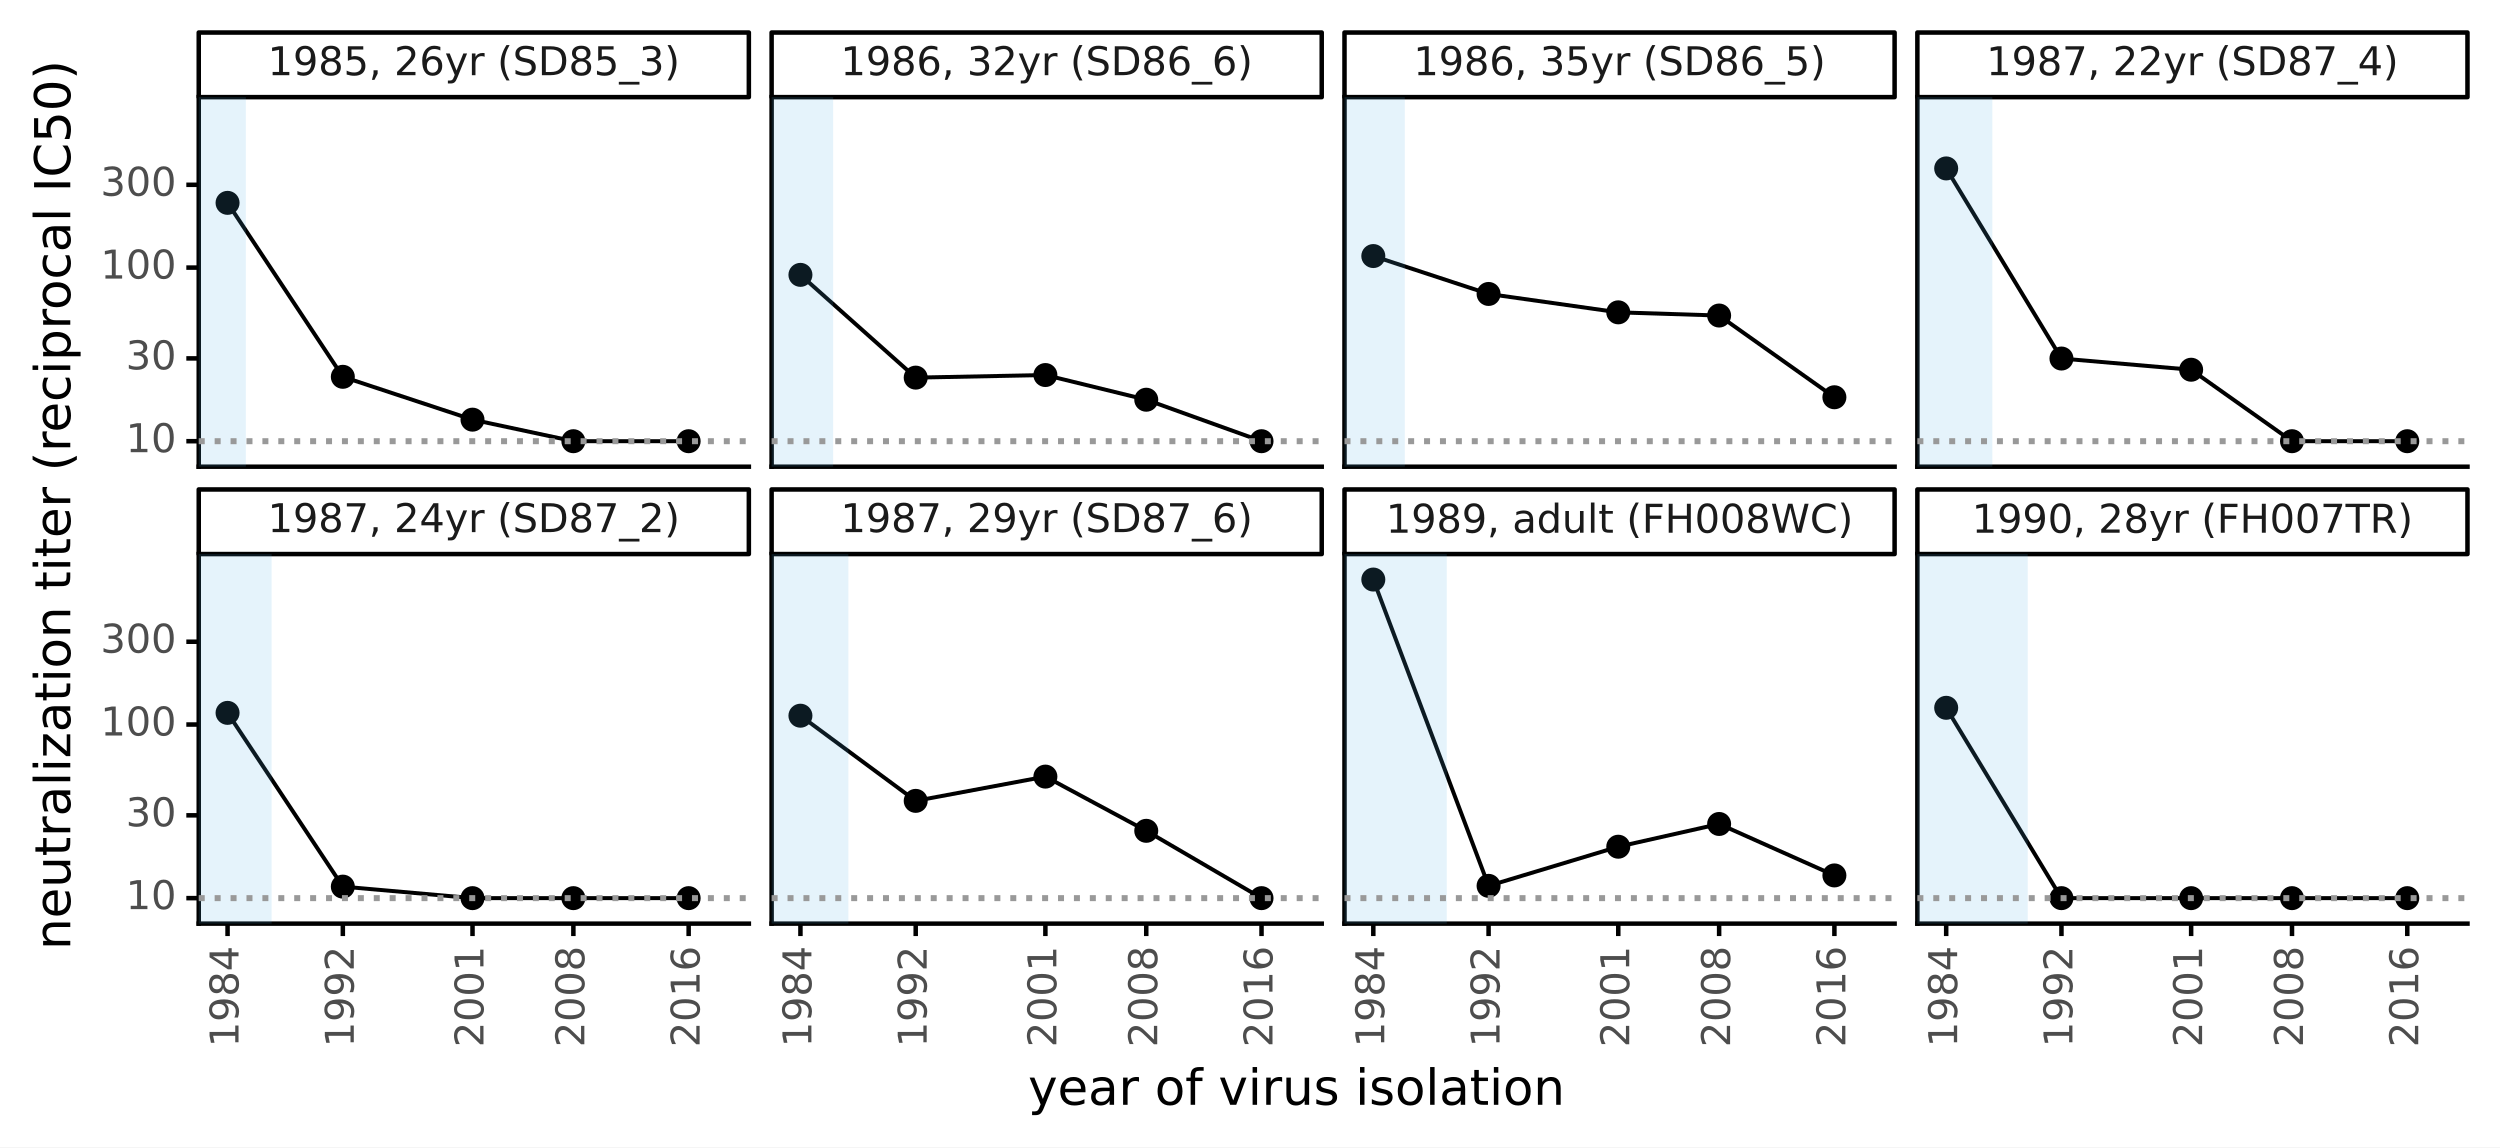 <?xml version="1.0" encoding="utf-8" standalone="no"?>
<!DOCTYPE svg PUBLIC "-//W3C//DTD SVG 1.1//EN"
  "http://www.w3.org/Graphics/SVG/1.1/DTD/svg11.dtd">
<!-- Created with matplotlib (https://matplotlib.org/) -->
<svg height="254.044pt" version="1.1" viewBox="0 0 553.393 254.044" width="553.393pt" xmlns="http://www.w3.org/2000/svg" xmlns:xlink="http://www.w3.org/1999/xlink">
 <rect x="0" y="0" width="553.393" height="254.044" fill="#808080" stroke="none"/>
 <defs>
  <style type="text/css">*{stroke-linecap:butt;stroke-linejoin:round;}</style>
 </defs>
 <g id="figure_1">
  <g id="patch_1">
   <path d="M 0 254.044 
L 553.393 254.044 
L 553.393 0 
L 0 0 
z
" style="fill:#ffffff;stroke:#ffffff;stroke-linejoin:miter;"/>
  </g>
  <g id="axes_1">
   <g id="patch_2">
    <path d="M 43.993 103.306 
L 165.763 103.306 
L 165.763 21.5 
L 43.993 21.5 
z
" style="fill:#ffffff;"/>
   </g>
   <g id="matplotlib.axis_1">
    <g id="xtick_1"/>
    <g id="xtick_2"/>
    <g id="xtick_3"/>
    <g id="xtick_4"/>
    <g id="xtick_5"/>
    <g id="xtick_6"/>
    <g id="xtick_7"/>
    <g id="xtick_8"/>
    <g id="xtick_9"/>
   </g>
   <g id="matplotlib.axis_2">
    <g id="ytick_1">
     <g id="line2d_1">
      <path d="M 43.993 97.664 
" style="fill:none;stroke:#333333;stroke-width:1.5;"/>
      <defs>
       <path d="M 0 0 
L -2.75 0 
" id="m82a065167f" style="stroke:#000000;"/>
      </defs>
      <g>
       <use style="fill:#333333;stroke:#000000;" x="43.993" xlink:href="#m82a065167f" y="97.664"/>
      </g>
     </g>
     <g id="text_1">
      <!-- 10 -->
      <g style="fill:#4d4d4d;" transform="translate(27.845 100.092)scale(0.088 -0.088)">
       <defs>
        <path d="M 12.406 8.297 
L 28.516 8.297 
L 28.516 63.922 
L 10.984 60.406 
L 10.984 69.391 
L 28.422 72.906 
L 38.281 72.906 
L 38.281 8.297 
L 54.391 8.297 
L 54.391 0 
L 12.406 0 
z
" id="DejaVuSans-49"/>
        <path d="M 31.781 66.406 
Q 24.172 66.406 20.328 58.906 
Q 16.5 51.422 16.5 36.375 
Q 16.5 21.391 20.328 13.891 
Q 24.172 6.391 31.781 6.391 
Q 39.453 6.391 43.281 13.891 
Q 47.125 21.391 47.125 36.375 
Q 47.125 51.422 43.281 58.906 
Q 39.453 66.406 31.781 66.406 
z
M 31.781 74.219 
Q 44.047 74.219 50.516 64.516 
Q 56.984 54.828 56.984 36.375 
Q 56.984 17.969 50.516 8.266 
Q 44.047 -1.422 31.781 -1.422 
Q 19.531 -1.422 13.062 8.266 
Q 6.594 17.969 6.594 36.375 
Q 6.594 54.828 13.062 64.516 
Q 19.531 74.219 31.781 74.219 
z
" id="DejaVuSans-48"/>
       </defs>
       <use xlink:href="#DejaVuSans-49"/>
       <use x="63.623" xlink:href="#DejaVuSans-48"/>
      </g>
     </g>
    </g>
    <g id="ytick_2">
     <g id="line2d_2">
      <path d="M 43.993 79.33 
" style="fill:none;stroke:#333333;stroke-width:1.5;"/>
      <g>
       <use style="fill:#333333;stroke:#000000;" x="43.993" xlink:href="#m82a065167f" y="79.33"/>
      </g>
     </g>
     <g id="text_2">
      <!-- 30 -->
      <g style="fill:#4d4d4d;" transform="translate(27.845 81.759)scale(0.088 -0.088)">
       <defs>
        <path d="M 40.578 39.312 
Q 47.656 37.797 51.625 33 
Q 55.609 28.219 55.609 21.188 
Q 55.609 10.406 48.188 4.484 
Q 40.766 -1.422 27.094 -1.422 
Q 22.516 -1.422 17.656 -0.516 
Q 12.797 0.391 7.625 2.203 
L 7.625 11.719 
Q 11.719 9.328 16.594 8.109 
Q 21.484 6.891 26.812 6.891 
Q 36.078 6.891 40.938 10.547 
Q 45.797 14.203 45.797 21.188 
Q 45.797 27.641 41.281 31.266 
Q 36.766 34.906 28.719 34.906 
L 20.219 34.906 
L 20.219 43.016 
L 29.109 43.016 
Q 36.375 43.016 40.234 45.922 
Q 44.094 48.828 44.094 54.297 
Q 44.094 59.906 40.109 62.906 
Q 36.141 65.922 28.719 65.922 
Q 24.656 65.922 20.016 65.031 
Q 15.375 64.156 9.812 62.312 
L 9.812 71.094 
Q 15.438 72.656 20.344 73.438 
Q 25.25 74.219 29.594 74.219 
Q 40.828 74.219 47.359 69.109 
Q 53.906 64.016 53.906 55.328 
Q 53.906 49.266 50.438 45.094 
Q 46.969 40.922 40.578 39.312 
z
" id="DejaVuSans-51"/>
       </defs>
       <use xlink:href="#DejaVuSans-51"/>
       <use x="63.623" xlink:href="#DejaVuSans-48"/>
      </g>
     </g>
    </g>
    <g id="ytick_3">
     <g id="line2d_3">
      <path d="M 43.993 59.238 
" style="fill:none;stroke:#333333;stroke-width:1.5;"/>
      <g>
       <use style="fill:#333333;stroke:#000000;" x="43.993" xlink:href="#m82a065167f" y="59.238"/>
      </g>
     </g>
     <g id="text_3">
      <!-- 100 -->
      <g style="fill:#4d4d4d;" transform="translate(22.246 61.667)scale(0.088 -0.088)">
       <use xlink:href="#DejaVuSans-49"/>
       <use x="63.623" xlink:href="#DejaVuSans-48"/>
       <use x="127.246" xlink:href="#DejaVuSans-48"/>
      </g>
     </g>
    </g>
    <g id="ytick_4">
     <g id="line2d_4">
      <path d="M 43.993 40.905 
" style="fill:none;stroke:#333333;stroke-width:1.5;"/>
      <g>
       <use style="fill:#333333;stroke:#000000;" x="43.993" xlink:href="#m82a065167f" y="40.905"/>
      </g>
     </g>
     <g id="text_4">
      <!-- 300 -->
      <g style="fill:#4d4d4d;" transform="translate(22.246 43.333)scale(0.088 -0.088)">
       <use xlink:href="#DejaVuSans-51"/>
       <use x="63.623" xlink:href="#DejaVuSans-48"/>
       <use x="127.246" xlink:href="#DejaVuSans-48"/>
      </g>
     </g>
    </g>
    <g id="ytick_5"/>
    <g id="ytick_6"/>
    <g id="ytick_7"/>
    <g id="ytick_8"/>
    <g id="ytick_9"/>
    <g id="ytick_10"/>
    <g id="ytick_11"/>
    <g id="ytick_12"/>
    <g id="ytick_13"/>
    <g id="ytick_14"/>
    <g id="ytick_15"/>
    <g id="ytick_16"/>
    <g id="ytick_17"/>
    <g id="ytick_18"/>
    <g id="ytick_19"/>
    <g id="ytick_20"/>
    <g id="ytick_21"/>
    <g id="ytick_22"/>
    <g id="ytick_23"/>
    <g id="ytick_24"/>
    <g id="ytick_25"/>
    <g id="ytick_26"/>
    <g id="ytick_27"/>
    <g id="ytick_28"/>
    <g id="ytick_29"/>
    <g id="ytick_30"/>
    <g id="ytick_31"/>
    <g id="ytick_32"/>
    <g id="ytick_33"/>
    <g id="ytick_34"/>
    <g id="ytick_35"/>
    <g id="ytick_36"/>
    <g id="ytick_37"/>
    <g id="ytick_38"/>
    <g id="ytick_39"/>
    <g id="text_5">
     <!-- neutralization titer (reciprocal IC50) -->
     <g transform="translate(15.558 210.253)rotate(-90)scale(0.11 -0.11)">
      <defs>
       <path d="M 54.891 33.016 
L 54.891 0 
L 45.906 0 
L 45.906 32.719 
Q 45.906 40.484 42.875 44.328 
Q 39.844 48.188 33.797 48.188 
Q 26.516 48.188 22.312 43.547 
Q 18.109 38.922 18.109 30.906 
L 18.109 0 
L 9.078 0 
L 9.078 54.688 
L 18.109 54.688 
L 18.109 46.188 
Q 21.344 51.125 25.703 53.562 
Q 30.078 56 35.797 56 
Q 45.219 56 50.047 50.172 
Q 54.891 44.344 54.891 33.016 
z
" id="DejaVuSans-110"/>
       <path d="M 56.203 29.594 
L 56.203 25.203 
L 14.891 25.203 
Q 15.484 15.922 20.484 11.062 
Q 25.484 6.203 34.422 6.203 
Q 39.594 6.203 44.453 7.469 
Q 49.312 8.734 54.109 11.281 
L 54.109 2.781 
Q 49.266 0.734 44.188 -0.344 
Q 39.109 -1.422 33.891 -1.422 
Q 20.797 -1.422 13.156 6.188 
Q 5.516 13.812 5.516 26.812 
Q 5.516 40.234 12.766 48.109 
Q 20.016 56 32.328 56 
Q 43.359 56 49.781 48.891 
Q 56.203 41.797 56.203 29.594 
z
M 47.219 32.234 
Q 47.125 39.594 43.094 43.984 
Q 39.062 48.391 32.422 48.391 
Q 24.906 48.391 20.391 44.141 
Q 15.875 39.891 15.188 32.172 
z
" id="DejaVuSans-101"/>
       <path d="M 8.5 21.578 
L 8.5 54.688 
L 17.484 54.688 
L 17.484 21.922 
Q 17.484 14.156 20.5 10.266 
Q 23.531 6.391 29.594 6.391 
Q 36.859 6.391 41.078 11.031 
Q 45.312 15.672 45.312 23.688 
L 45.312 54.688 
L 54.297 54.688 
L 54.297 0 
L 45.312 0 
L 45.312 8.406 
Q 42.047 3.422 37.719 1 
Q 33.406 -1.422 27.688 -1.422 
Q 18.266 -1.422 13.375 4.438 
Q 8.5 10.297 8.5 21.578 
z
M 31.109 56 
z
" id="DejaVuSans-117"/>
       <path d="M 18.312 70.219 
L 18.312 54.688 
L 36.812 54.688 
L 36.812 47.703 
L 18.312 47.703 
L 18.312 18.016 
Q 18.312 11.328 20.141 9.422 
Q 21.969 7.516 27.594 7.516 
L 36.812 7.516 
L 36.812 0 
L 27.594 0 
Q 17.188 0 13.234 3.875 
Q 9.281 7.766 9.281 18.016 
L 9.281 47.703 
L 2.688 47.703 
L 2.688 54.688 
L 9.281 54.688 
L 9.281 70.219 
z
" id="DejaVuSans-116"/>
       <path d="M 41.109 46.297 
Q 39.594 47.172 37.812 47.578 
Q 36.031 48 33.891 48 
Q 26.266 48 22.188 43.047 
Q 18.109 38.094 18.109 28.812 
L 18.109 0 
L 9.078 0 
L 9.078 54.688 
L 18.109 54.688 
L 18.109 46.188 
Q 20.953 51.172 25.484 53.578 
Q 30.031 56 36.531 56 
Q 37.453 56 38.578 55.875 
Q 39.703 55.766 41.062 55.516 
z
" id="DejaVuSans-114"/>
       <path d="M 34.281 27.484 
Q 23.391 27.484 19.188 25 
Q 14.984 22.516 14.984 16.5 
Q 14.984 11.719 18.141 8.906 
Q 21.297 6.109 26.703 6.109 
Q 34.188 6.109 38.703 11.406 
Q 43.219 16.703 43.219 25.484 
L 43.219 27.484 
z
M 52.203 31.203 
L 52.203 0 
L 43.219 0 
L 43.219 8.297 
Q 40.141 3.328 35.547 0.953 
Q 30.953 -1.422 24.312 -1.422 
Q 15.922 -1.422 10.953 3.297 
Q 6 8.016 6 15.922 
Q 6 25.141 12.172 29.828 
Q 18.359 34.516 30.609 34.516 
L 43.219 34.516 
L 43.219 35.406 
Q 43.219 41.609 39.141 45 
Q 35.062 48.391 27.688 48.391 
Q 23 48.391 18.547 47.266 
Q 14.109 46.141 10.016 43.891 
L 10.016 52.203 
Q 14.938 54.109 19.578 55.047 
Q 24.219 56 28.609 56 
Q 40.484 56 46.344 49.844 
Q 52.203 43.703 52.203 31.203 
z
" id="DejaVuSans-97"/>
       <path d="M 9.422 75.984 
L 18.406 75.984 
L 18.406 0 
L 9.422 0 
z
" id="DejaVuSans-108"/>
       <path d="M 9.422 54.688 
L 18.406 54.688 
L 18.406 0 
L 9.422 0 
z
M 9.422 75.984 
L 18.406 75.984 
L 18.406 64.594 
L 9.422 64.594 
z
" id="DejaVuSans-105"/>
       <path d="M 5.516 54.688 
L 48.188 54.688 
L 48.188 46.484 
L 14.406 7.172 
L 48.188 7.172 
L 48.188 0 
L 4.297 0 
L 4.297 8.203 
L 38.094 47.516 
L 5.516 47.516 
z
" id="DejaVuSans-122"/>
       <path d="M 30.609 48.391 
Q 23.391 48.391 19.188 42.75 
Q 14.984 37.109 14.984 27.297 
Q 14.984 17.484 19.156 11.844 
Q 23.344 6.203 30.609 6.203 
Q 37.797 6.203 41.984 11.859 
Q 46.188 17.531 46.188 27.297 
Q 46.188 37.016 41.984 42.703 
Q 37.797 48.391 30.609 48.391 
z
M 30.609 56 
Q 42.328 56 49.016 48.375 
Q 55.719 40.766 55.719 27.297 
Q 55.719 13.875 49.016 6.219 
Q 42.328 -1.422 30.609 -1.422 
Q 18.844 -1.422 12.172 6.219 
Q 5.516 13.875 5.516 27.297 
Q 5.516 40.766 12.172 48.375 
Q 18.844 56 30.609 56 
z
" id="DejaVuSans-111"/>
       <path id="DejaVuSans-32"/>
       <path d="M 31 75.875 
Q 24.469 64.656 21.281 53.656 
Q 18.109 42.672 18.109 31.391 
Q 18.109 20.125 21.312 9.062 
Q 24.516 -2 31 -13.188 
L 23.188 -13.188 
Q 15.875 -1.703 12.234 9.375 
Q 8.594 20.453 8.594 31.391 
Q 8.594 42.281 12.203 53.312 
Q 15.828 64.359 23.188 75.875 
z
" id="DejaVuSans-40"/>
       <path d="M 48.781 52.594 
L 48.781 44.188 
Q 44.969 46.297 41.141 47.344 
Q 37.312 48.391 33.406 48.391 
Q 24.656 48.391 19.812 42.844 
Q 14.984 37.312 14.984 27.297 
Q 14.984 17.281 19.812 11.734 
Q 24.656 6.203 33.406 6.203 
Q 37.312 6.203 41.141 7.25 
Q 44.969 8.297 48.781 10.406 
L 48.781 2.094 
Q 45.016 0.344 40.984 -0.531 
Q 36.969 -1.422 32.422 -1.422 
Q 20.062 -1.422 12.781 6.344 
Q 5.516 14.109 5.516 27.297 
Q 5.516 40.672 12.859 48.328 
Q 20.219 56 33.016 56 
Q 37.156 56 41.109 55.141 
Q 45.062 54.297 48.781 52.594 
z
" id="DejaVuSans-99"/>
       <path d="M 18.109 8.203 
L 18.109 -20.797 
L 9.078 -20.797 
L 9.078 54.688 
L 18.109 54.688 
L 18.109 46.391 
Q 20.953 51.266 25.266 53.625 
Q 29.594 56 35.594 56 
Q 45.562 56 51.781 48.094 
Q 58.016 40.188 58.016 27.297 
Q 58.016 14.406 51.781 6.484 
Q 45.562 -1.422 35.594 -1.422 
Q 29.594 -1.422 25.266 0.953 
Q 20.953 3.328 18.109 8.203 
z
M 48.688 27.297 
Q 48.688 37.203 44.609 42.844 
Q 40.531 48.484 33.406 48.484 
Q 26.266 48.484 22.188 42.844 
Q 18.109 37.203 18.109 27.297 
Q 18.109 17.391 22.188 11.75 
Q 26.266 6.109 33.406 6.109 
Q 40.531 6.109 44.609 11.75 
Q 48.688 17.391 48.688 27.297 
z
" id="DejaVuSans-112"/>
       <path d="M 9.812 72.906 
L 19.672 72.906 
L 19.672 0 
L 9.812 0 
z
" id="DejaVuSans-73"/>
       <path d="M 64.406 67.281 
L 64.406 56.891 
Q 59.422 61.531 53.781 63.812 
Q 48.141 66.109 41.797 66.109 
Q 29.297 66.109 22.656 58.469 
Q 16.016 50.828 16.016 36.375 
Q 16.016 21.969 22.656 14.328 
Q 29.297 6.688 41.797 6.688 
Q 48.141 6.688 53.781 8.984 
Q 59.422 11.281 64.406 15.922 
L 64.406 5.609 
Q 59.234 2.094 53.438 0.328 
Q 47.656 -1.422 41.219 -1.422 
Q 24.656 -1.422 15.125 8.703 
Q 5.609 18.844 5.609 36.375 
Q 5.609 53.953 15.125 64.078 
Q 24.656 74.219 41.219 74.219 
Q 47.75 74.219 53.531 72.484 
Q 59.328 70.75 64.406 67.281 
z
" id="DejaVuSans-67"/>
       <path d="M 10.797 72.906 
L 49.516 72.906 
L 49.516 64.594 
L 19.828 64.594 
L 19.828 46.734 
Q 21.969 47.469 24.109 47.828 
Q 26.266 48.188 28.422 48.188 
Q 40.625 48.188 47.75 41.5 
Q 54.891 34.812 54.891 23.391 
Q 54.891 11.625 47.562 5.094 
Q 40.234 -1.422 26.906 -1.422 
Q 22.312 -1.422 17.547 -0.641 
Q 12.797 0.141 7.719 1.703 
L 7.719 11.625 
Q 12.109 9.234 16.797 8.062 
Q 21.484 6.891 26.703 6.891 
Q 35.156 6.891 40.078 11.328 
Q 45.016 15.766 45.016 23.391 
Q 45.016 31 40.078 35.438 
Q 35.156 39.891 26.703 39.891 
Q 22.75 39.891 18.812 39.016 
Q 14.891 38.141 10.797 36.281 
z
" id="DejaVuSans-53"/>
       <path d="M 8.016 75.875 
L 15.828 75.875 
Q 23.141 64.359 26.781 53.312 
Q 30.422 42.281 30.422 31.391 
Q 30.422 20.453 26.781 9.375 
Q 23.141 -1.703 15.828 -13.188 
L 8.016 -13.188 
Q 14.5 -2 17.703 9.062 
Q 20.906 20.125 20.906 31.391 
Q 20.906 42.672 17.703 53.656 
Q 14.5 64.656 8.016 75.875 
z
" id="DejaVuSans-41"/>
      </defs>
      <use xlink:href="#DejaVuSans-110"/>
      <use x="63.379" xlink:href="#DejaVuSans-101"/>
      <use x="124.902" xlink:href="#DejaVuSans-117"/>
      <use x="188.281" xlink:href="#DejaVuSans-116"/>
      <use x="227.49" xlink:href="#DejaVuSans-114"/>
      <use x="268.604" xlink:href="#DejaVuSans-97"/>
      <use x="329.883" xlink:href="#DejaVuSans-108"/>
      <use x="357.666" xlink:href="#DejaVuSans-105"/>
      <use x="385.449" xlink:href="#DejaVuSans-122"/>
      <use x="437.939" xlink:href="#DejaVuSans-97"/>
      <use x="499.219" xlink:href="#DejaVuSans-116"/>
      <use x="538.428" xlink:href="#DejaVuSans-105"/>
      <use x="566.211" xlink:href="#DejaVuSans-111"/>
      <use x="627.393" xlink:href="#DejaVuSans-110"/>
      <use x="690.771" xlink:href="#DejaVuSans-32"/>
      <use x="722.559" xlink:href="#DejaVuSans-116"/>
      <use x="761.768" xlink:href="#DejaVuSans-105"/>
      <use x="789.551" xlink:href="#DejaVuSans-116"/>
      <use x="828.76" xlink:href="#DejaVuSans-101"/>
      <use x="890.283" xlink:href="#DejaVuSans-114"/>
      <use x="931.396" xlink:href="#DejaVuSans-32"/>
      <use x="963.184" xlink:href="#DejaVuSans-40"/>
      <use x="1002.197" xlink:href="#DejaVuSans-114"/>
      <use x="1041.061" xlink:href="#DejaVuSans-101"/>
      <use x="1102.584" xlink:href="#DejaVuSans-99"/>
      <use x="1157.564" xlink:href="#DejaVuSans-105"/>
      <use x="1185.348" xlink:href="#DejaVuSans-112"/>
      <use x="1248.824" xlink:href="#DejaVuSans-114"/>
      <use x="1287.688" xlink:href="#DejaVuSans-111"/>
      <use x="1348.869" xlink:href="#DejaVuSans-99"/>
      <use x="1403.85" xlink:href="#DejaVuSans-97"/>
      <use x="1465.129" xlink:href="#DejaVuSans-108"/>
      <use x="1492.912" xlink:href="#DejaVuSans-32"/>
      <use x="1524.699" xlink:href="#DejaVuSans-73"/>
      <use x="1554.191" xlink:href="#DejaVuSans-67"/>
      <use x="1624.016" xlink:href="#DejaVuSans-53"/>
      <use x="1687.639" xlink:href="#DejaVuSans-48"/>
      <use x="1751.262" xlink:href="#DejaVuSans-41"/>
     </g>
    </g>
   </g>
   <g id="PathCollection_1">
    <path clip-path="url(#p483cf883fd)" d="M 50.372 47.119 
C 50.96 47.119 51.523 46.886 51.939 46.47 
C 52.354 46.055 52.588 45.491 52.588 44.903 
C 52.588 44.316 52.354 43.752 51.939 43.337 
C 51.523 42.921 50.96 42.688 50.372 42.688 
C 49.784 42.688 49.221 42.921 48.805 43.337 
C 48.39 43.752 48.156 44.316 48.156 44.903 
C 48.156 45.491 48.39 46.055 48.805 46.47 
C 49.221 46.886 49.784 47.119 50.372 47.119 
z
" style="stroke:#000000;stroke-width:0.886;"/>
    <path clip-path="url(#p483cf883fd)" d="M 75.888 85.625 
C 76.476 85.625 77.039 85.392 77.455 84.976 
C 77.87 84.561 78.104 83.997 78.104 83.41 
C 78.104 82.822 77.87 82.259 77.455 81.843 
C 77.039 81.428 76.476 81.194 75.888 81.194 
C 75.301 81.194 74.737 81.428 74.322 81.843 
C 73.906 82.259 73.673 82.822 73.673 83.41 
C 73.673 83.997 73.906 84.561 74.322 84.976 
C 74.737 85.392 75.301 85.625 75.888 85.625 
z
" style="stroke:#000000;stroke-width:0.886;"/>
    <path clip-path="url(#p483cf883fd)" d="M 104.594 95.11 
C 105.182 95.11 105.745 94.877 106.161 94.461 
C 106.576 94.046 106.81 93.482 106.81 92.895 
C 106.81 92.307 106.576 91.743 106.161 91.328 
C 105.745 90.912 105.182 90.679 104.594 90.679 
C 104.006 90.679 103.443 90.912 103.027 91.328 
C 102.612 91.743 102.378 92.307 102.378 92.895 
C 102.378 93.482 102.612 94.046 103.027 94.461 
C 103.443 94.877 104.006 95.11 104.594 95.11 
z
" style="stroke:#000000;stroke-width:0.886;"/>
    <path clip-path="url(#p483cf883fd)" d="M 126.921 99.88 
C 127.508 99.88 128.072 99.646 128.487 99.231 
C 128.903 98.815 129.136 98.252 129.136 97.664 
C 129.136 97.077 128.903 96.513 128.487 96.098 
C 128.072 95.682 127.508 95.449 126.921 95.449 
C 126.333 95.449 125.769 95.682 125.354 96.098 
C 124.939 96.513 124.705 97.077 124.705 97.664 
C 124.705 98.252 124.939 98.815 125.354 99.231 
C 125.769 99.646 126.333 99.88 126.921 99.88 
z
" style="stroke:#000000;stroke-width:0.886;"/>
    <path clip-path="url(#p483cf883fd)" d="M 152.437 99.88 
C 153.024 99.88 153.588 99.646 154.003 99.231 
C 154.419 98.815 154.652 98.252 154.652 97.664 
C 154.652 97.077 154.419 96.513 154.003 96.098 
C 153.588 95.682 153.024 95.449 152.437 95.449 
C 151.849 95.449 151.286 95.682 150.87 96.098 
C 150.455 96.513 150.221 97.077 150.221 97.664 
C 150.221 98.252 150.455 98.815 150.87 99.231 
C 151.286 99.646 151.849 99.88 152.437 99.88 
z
" style="stroke:#000000;stroke-width:0.886;"/>
   </g>
   <g id="line2d_5">
    <path clip-path="url(#p483cf883fd)" d="M 50.372 44.903 
L 75.888 83.41 
L 104.594 92.895 
L 126.921 97.664 
L 152.437 97.664 
" style="fill:none;stroke:#000000;stroke-width:0.886;"/>
   </g>
   <g id="patch_3">
    <path d="M 43.993 21.5 
L 165.763 21.5 
L 165.763 7.2 
L 43.993 7.2 
z
" style="fill:none;stroke:#000000;stroke-linejoin:miter;"/>
   </g>
   <g id="patch_4">
    <path d="M 43.993 103.306 
L 43.993 21.5 
" style="fill:none;stroke:#000000;stroke-linecap:square;stroke-linejoin:miter;"/>
   </g>
   <g id="patch_5">
    <path d="M 43.993 103.306 
L 165.763 103.306 
" style="fill:none;stroke:#000000;stroke-linecap:square;stroke-linejoin:miter;"/>
   </g>
   <g id="PolyCollection_1">
    <path clip-path="url(#p483cf883fd)" d="M 43.993 136.09 
L 43.993 -3706.492 
L 54.427 -3706.492 
L 54.427 136.09 
z
" style="fill:#56b4e9;fill-opacity:0.149;"/>
   </g>
   <g id="text_6">
    <!-- 1985, 26yr (SD85_3) -->
    <g style="fill:#1a1a1a;" transform="translate(59.26 16.651)scale(0.088 -0.088)">
     <defs>
      <path d="M 10.984 1.516 
L 10.984 10.5 
Q 14.703 8.734 18.5 7.812 
Q 22.312 6.891 25.984 6.891 
Q 35.75 6.891 40.891 13.453 
Q 46.047 20.016 46.781 33.406 
Q 43.953 29.203 39.594 26.953 
Q 35.25 24.703 29.984 24.703 
Q 19.047 24.703 12.672 31.312 
Q 6.297 37.938 6.297 49.422 
Q 6.297 60.641 12.938 67.422 
Q 19.578 74.219 30.609 74.219 
Q 43.266 74.219 49.922 64.516 
Q 56.594 54.828 56.594 36.375 
Q 56.594 19.141 48.406 8.859 
Q 40.234 -1.422 26.422 -1.422 
Q 22.703 -1.422 18.891 -0.688 
Q 15.094 0.047 10.984 1.516 
z
M 30.609 32.422 
Q 37.25 32.422 41.125 36.953 
Q 45.016 41.5 45.016 49.422 
Q 45.016 57.281 41.125 61.844 
Q 37.25 66.406 30.609 66.406 
Q 23.969 66.406 20.094 61.844 
Q 16.219 57.281 16.219 49.422 
Q 16.219 41.5 20.094 36.953 
Q 23.969 32.422 30.609 32.422 
z
" id="DejaVuSans-57"/>
      <path d="M 31.781 34.625 
Q 24.75 34.625 20.719 30.859 
Q 16.703 27.094 16.703 20.516 
Q 16.703 13.922 20.719 10.156 
Q 24.75 6.391 31.781 6.391 
Q 38.812 6.391 42.859 10.172 
Q 46.922 13.969 46.922 20.516 
Q 46.922 27.094 42.891 30.859 
Q 38.875 34.625 31.781 34.625 
z
M 21.922 38.812 
Q 15.578 40.375 12.031 44.719 
Q 8.5 49.078 8.5 55.328 
Q 8.5 64.062 14.719 69.141 
Q 20.953 74.219 31.781 74.219 
Q 42.672 74.219 48.875 69.141 
Q 55.078 64.062 55.078 55.328 
Q 55.078 49.078 51.531 44.719 
Q 48 40.375 41.703 38.812 
Q 48.828 37.156 52.797 32.312 
Q 56.781 27.484 56.781 20.516 
Q 56.781 9.906 50.312 4.234 
Q 43.844 -1.422 31.781 -1.422 
Q 19.734 -1.422 13.25 4.234 
Q 6.781 9.906 6.781 20.516 
Q 6.781 27.484 10.781 32.312 
Q 14.797 37.156 21.922 38.812 
z
M 18.312 54.391 
Q 18.312 48.734 21.844 45.562 
Q 25.391 42.391 31.781 42.391 
Q 38.141 42.391 41.719 45.562 
Q 45.312 48.734 45.312 54.391 
Q 45.312 60.062 41.719 63.234 
Q 38.141 66.406 31.781 66.406 
Q 25.391 66.406 21.844 63.234 
Q 18.312 60.062 18.312 54.391 
z
" id="DejaVuSans-56"/>
      <path d="M 11.719 12.406 
L 22.016 12.406 
L 22.016 4 
L 14.016 -11.625 
L 7.719 -11.625 
L 11.719 4 
z
" id="DejaVuSans-44"/>
      <path d="M 19.188 8.297 
L 53.609 8.297 
L 53.609 0 
L 7.328 0 
L 7.328 8.297 
Q 12.938 14.109 22.625 23.891 
Q 32.328 33.688 34.812 36.531 
Q 39.547 41.844 41.422 45.531 
Q 43.312 49.219 43.312 52.781 
Q 43.312 58.594 39.234 62.25 
Q 35.156 65.922 28.609 65.922 
Q 23.969 65.922 18.812 64.312 
Q 13.672 62.703 7.812 59.422 
L 7.812 69.391 
Q 13.766 71.781 18.938 73 
Q 24.125 74.219 28.422 74.219 
Q 39.75 74.219 46.484 68.547 
Q 53.219 62.891 53.219 53.422 
Q 53.219 48.922 51.531 44.891 
Q 49.859 40.875 45.406 35.406 
Q 44.188 33.984 37.641 27.219 
Q 31.109 20.453 19.188 8.297 
z
" id="DejaVuSans-50"/>
      <path d="M 33.016 40.375 
Q 26.375 40.375 22.484 35.828 
Q 18.609 31.297 18.609 23.391 
Q 18.609 15.531 22.484 10.953 
Q 26.375 6.391 33.016 6.391 
Q 39.656 6.391 43.531 10.953 
Q 47.406 15.531 47.406 23.391 
Q 47.406 31.297 43.531 35.828 
Q 39.656 40.375 33.016 40.375 
z
M 52.594 71.297 
L 52.594 62.312 
Q 48.875 64.062 45.094 64.984 
Q 41.312 65.922 37.594 65.922 
Q 27.828 65.922 22.672 59.328 
Q 17.531 52.734 16.797 39.406 
Q 19.672 43.656 24.016 45.922 
Q 28.375 48.188 33.594 48.188 
Q 44.578 48.188 50.953 41.516 
Q 57.328 34.859 57.328 23.391 
Q 57.328 12.156 50.688 5.359 
Q 44.047 -1.422 33.016 -1.422 
Q 20.359 -1.422 13.672 8.266 
Q 6.984 17.969 6.984 36.375 
Q 6.984 53.656 15.188 63.938 
Q 23.391 74.219 37.203 74.219 
Q 40.922 74.219 44.703 73.484 
Q 48.484 72.75 52.594 71.297 
z
" id="DejaVuSans-54"/>
      <path d="M 32.172 -5.078 
Q 28.375 -14.844 24.75 -17.812 
Q 21.141 -20.797 15.094 -20.797 
L 7.906 -20.797 
L 7.906 -13.281 
L 13.188 -13.281 
Q 16.891 -13.281 18.938 -11.516 
Q 21 -9.766 23.484 -3.219 
L 25.094 0.875 
L 2.984 54.688 
L 12.5 54.688 
L 29.594 11.922 
L 46.688 54.688 
L 56.203 54.688 
z
" id="DejaVuSans-121"/>
      <path d="M 53.516 70.516 
L 53.516 60.891 
Q 47.906 63.578 42.922 64.891 
Q 37.938 66.219 33.297 66.219 
Q 25.25 66.219 20.875 63.094 
Q 16.5 59.969 16.5 54.203 
Q 16.5 49.359 19.406 46.891 
Q 22.312 44.438 30.422 42.922 
L 36.375 41.703 
Q 47.406 39.594 52.656 34.297 
Q 57.906 29 57.906 20.125 
Q 57.906 9.516 50.797 4.047 
Q 43.703 -1.422 29.984 -1.422 
Q 24.812 -1.422 18.969 -0.25 
Q 13.141 0.922 6.891 3.219 
L 6.891 13.375 
Q 12.891 10.016 18.656 8.297 
Q 24.422 6.594 29.984 6.594 
Q 38.422 6.594 43.016 9.906 
Q 47.609 13.234 47.609 19.391 
Q 47.609 24.75 44.312 27.781 
Q 41.016 30.812 33.5 32.328 
L 27.484 33.5 
Q 16.453 35.688 11.516 40.375 
Q 6.594 45.062 6.594 53.422 
Q 6.594 63.094 13.406 68.656 
Q 20.219 74.219 32.172 74.219 
Q 37.312 74.219 42.625 73.281 
Q 47.953 72.359 53.516 70.516 
z
" id="DejaVuSans-83"/>
      <path d="M 19.672 64.797 
L 19.672 8.109 
L 31.594 8.109 
Q 46.688 8.109 53.688 14.938 
Q 60.688 21.781 60.688 36.531 
Q 60.688 51.172 53.688 57.984 
Q 46.688 64.797 31.594 64.797 
z
M 9.812 72.906 
L 30.078 72.906 
Q 51.266 72.906 61.172 64.094 
Q 71.094 55.281 71.094 36.531 
Q 71.094 17.672 61.125 8.828 
Q 51.172 0 30.078 0 
L 9.812 0 
z
" id="DejaVuSans-68"/>
      <path d="M 50.984 -16.609 
L 50.984 -23.578 
L -0.984 -23.578 
L -0.984 -16.609 
z
" id="DejaVuSans-95"/>
     </defs>
     <use xlink:href="#DejaVuSans-49"/>
     <use x="63.623" xlink:href="#DejaVuSans-57"/>
     <use x="127.246" xlink:href="#DejaVuSans-56"/>
     <use x="190.869" xlink:href="#DejaVuSans-53"/>
     <use x="254.492" xlink:href="#DejaVuSans-44"/>
     <use x="286.279" xlink:href="#DejaVuSans-32"/>
     <use x="318.066" xlink:href="#DejaVuSans-50"/>
     <use x="381.689" xlink:href="#DejaVuSans-54"/>
     <use x="445.312" xlink:href="#DejaVuSans-121"/>
     <use x="504.492" xlink:href="#DejaVuSans-114"/>
     <use x="545.605" xlink:href="#DejaVuSans-32"/>
     <use x="577.393" xlink:href="#DejaVuSans-40"/>
     <use x="616.406" xlink:href="#DejaVuSans-83"/>
     <use x="679.883" xlink:href="#DejaVuSans-68"/>
     <use x="756.885" xlink:href="#DejaVuSans-56"/>
     <use x="820.508" xlink:href="#DejaVuSans-53"/>
     <use x="884.131" xlink:href="#DejaVuSans-95"/>
     <use x="934.131" xlink:href="#DejaVuSans-51"/>
     <use x="997.754" xlink:href="#DejaVuSans-41"/>
    </g>
   </g>
   <g id="LineCollection_1">
    <path clip-path="url(#p483cf883fd)" d="M 43.993 97.664 
L 165.763 97.664 
" style="fill:none;stroke:#999999;stroke-dasharray:1.329,2.193;stroke-dashoffset:0;stroke-width:1.329;"/>
   </g>
  </g>
  <g id="axes_2">
   <g id="patch_6">
    <path d="M 170.803 103.306 
L 292.573 103.306 
L 292.573 21.5 
L 170.803 21.5 
z
" style="fill:#ffffff;"/>
   </g>
   <g id="matplotlib.axis_3">
    <g id="xtick_10"/>
    <g id="xtick_11"/>
    <g id="xtick_12"/>
    <g id="xtick_13"/>
    <g id="xtick_14"/>
    <g id="xtick_15"/>
    <g id="xtick_16"/>
    <g id="xtick_17"/>
    <g id="xtick_18"/>
   </g>
   <g id="matplotlib.axis_4">
    <g id="ytick_40"/>
    <g id="ytick_41"/>
    <g id="ytick_42"/>
    <g id="ytick_43"/>
    <g id="ytick_44"/>
    <g id="ytick_45"/>
    <g id="ytick_46"/>
    <g id="ytick_47"/>
    <g id="ytick_48"/>
    <g id="ytick_49"/>
    <g id="ytick_50"/>
    <g id="ytick_51"/>
    <g id="ytick_52"/>
    <g id="ytick_53"/>
    <g id="ytick_54"/>
    <g id="ytick_55"/>
    <g id="ytick_56"/>
    <g id="ytick_57"/>
    <g id="ytick_58"/>
    <g id="ytick_59"/>
    <g id="ytick_60"/>
    <g id="ytick_61"/>
    <g id="ytick_62"/>
    <g id="ytick_63"/>
    <g id="ytick_64"/>
    <g id="ytick_65"/>
    <g id="ytick_66"/>
    <g id="ytick_67"/>
    <g id="ytick_68"/>
    <g id="ytick_69"/>
    <g id="ytick_70"/>
    <g id="ytick_71"/>
    <g id="ytick_72"/>
    <g id="ytick_73"/>
    <g id="ytick_74"/>
    <g id="ytick_75"/>
    <g id="ytick_76"/>
    <g id="ytick_77"/>
    <g id="ytick_78"/>
   </g>
   <g id="PathCollection_2">
    <path clip-path="url(#p476dc84299)" d="M 177.182 63.059 
C 177.77 63.059 178.333 62.826 178.749 62.41 
C 179.164 61.995 179.398 61.431 179.398 60.844 
C 179.398 60.256 179.164 59.693 178.749 59.277 
C 178.333 58.862 177.77 58.628 177.182 58.628 
C 176.594 58.628 176.031 58.862 175.615 59.277 
C 175.2 59.693 174.966 60.256 174.966 60.844 
C 174.966 61.431 175.2 61.995 175.615 62.41 
C 176.031 62.826 176.594 63.059 177.182 63.059 
z
" style="stroke:#000000;stroke-width:0.886;"/>
    <path clip-path="url(#p476dc84299)" d="M 202.698 85.806 
C 203.286 85.806 203.849 85.572 204.265 85.157 
C 204.68 84.741 204.914 84.178 204.914 83.59 
C 204.914 83.003 204.68 82.439 204.265 82.024 
C 203.849 81.608 203.286 81.375 202.698 81.375 
C 202.111 81.375 201.547 81.608 201.132 82.024 
C 200.716 82.439 200.483 83.003 200.483 83.59 
C 200.483 84.178 200.716 84.741 201.132 85.157 
C 201.547 85.572 202.111 85.806 202.698 85.806 
z
" style="stroke:#000000;stroke-width:0.886;"/>
    <path clip-path="url(#p476dc84299)" d="M 231.404 85.233 
C 231.992 85.233 232.555 84.999 232.971 84.584 
C 233.386 84.168 233.62 83.605 233.62 83.017 
C 233.62 82.43 233.386 81.866 232.971 81.451 
C 232.555 81.035 231.992 80.802 231.404 80.802 
C 230.816 80.802 230.253 81.035 229.837 81.451 
C 229.422 81.866 229.188 82.43 229.188 83.017 
C 229.188 83.605 229.422 84.168 229.837 84.584 
C 230.253 84.999 230.816 85.233 231.404 85.233 
z
" style="stroke:#000000;stroke-width:0.886;"/>
    <path clip-path="url(#p476dc84299)" d="M 253.731 90.697 
C 254.318 90.697 254.882 90.463 255.297 90.048 
C 255.713 89.632 255.946 89.069 255.946 88.481 
C 255.946 87.894 255.713 87.33 255.297 86.915 
C 254.882 86.499 254.318 86.266 253.731 86.266 
C 253.143 86.266 252.579 86.499 252.164 86.915 
C 251.749 87.33 251.515 87.894 251.515 88.481 
C 251.515 89.069 251.749 89.632 252.164 90.048 
C 252.579 90.463 253.143 90.697 253.731 90.697 
z
" style="stroke:#000000;stroke-width:0.886;"/>
    <path clip-path="url(#p476dc84299)" d="M 279.247 99.88 
C 279.834 99.88 280.398 99.646 280.813 99.231 
C 281.229 98.815 281.462 98.252 281.462 97.664 
C 281.462 97.077 281.229 96.513 280.813 96.098 
C 280.398 95.682 279.834 95.449 279.247 95.449 
C 278.659 95.449 278.096 95.682 277.68 96.098 
C 277.265 96.513 277.031 97.077 277.031 97.664 
C 277.031 98.252 277.265 98.815 277.68 99.231 
C 278.096 99.646 278.659 99.88 279.247 99.88 
z
" style="stroke:#000000;stroke-width:0.886;"/>
   </g>
   <g id="line2d_6">
    <path clip-path="url(#p476dc84299)" d="M 177.182 60.844 
L 202.698 83.59 
L 231.404 83.017 
L 253.731 88.481 
L 279.247 97.664 
" style="fill:none;stroke:#000000;stroke-width:0.886;"/>
   </g>
   <g id="patch_7">
    <path d="M 170.803 21.5 
L 292.573 21.5 
L 292.573 7.2 
L 170.803 7.2 
z
" style="fill:none;stroke:#000000;stroke-linejoin:miter;"/>
   </g>
   <g id="patch_8">
    <path d="M 170.803 103.306 
L 170.803 21.5 
" style="fill:none;stroke:#000000;stroke-linecap:square;stroke-linejoin:miter;"/>
   </g>
   <g id="patch_9">
    <path d="M 170.803 103.306 
L 292.573 103.306 
" style="fill:none;stroke:#000000;stroke-linecap:square;stroke-linejoin:miter;"/>
   </g>
   <g id="PolyCollection_2">
    <path clip-path="url(#p476dc84299)" d="M 170.803 136.09 
L 170.803 -3706.492 
L 184.426 -3706.492 
L 184.426 136.09 
z
" style="fill:#56b4e9;fill-opacity:0.149;"/>
   </g>
   <g id="text_7">
    <!-- 1986, 32yr (SD86_6) -->
    <g style="fill:#1a1a1a;" transform="translate(186.07 16.651)scale(0.088 -0.088)">
     <use xlink:href="#DejaVuSans-49"/>
     <use x="63.623" xlink:href="#DejaVuSans-57"/>
     <use x="127.246" xlink:href="#DejaVuSans-56"/>
     <use x="190.869" xlink:href="#DejaVuSans-54"/>
     <use x="254.492" xlink:href="#DejaVuSans-44"/>
     <use x="286.279" xlink:href="#DejaVuSans-32"/>
     <use x="318.066" xlink:href="#DejaVuSans-51"/>
     <use x="381.689" xlink:href="#DejaVuSans-50"/>
     <use x="445.312" xlink:href="#DejaVuSans-121"/>
     <use x="504.492" xlink:href="#DejaVuSans-114"/>
     <use x="545.605" xlink:href="#DejaVuSans-32"/>
     <use x="577.393" xlink:href="#DejaVuSans-40"/>
     <use x="616.406" xlink:href="#DejaVuSans-83"/>
     <use x="679.883" xlink:href="#DejaVuSans-68"/>
     <use x="756.885" xlink:href="#DejaVuSans-56"/>
     <use x="820.508" xlink:href="#DejaVuSans-54"/>
     <use x="884.131" xlink:href="#DejaVuSans-95"/>
     <use x="934.131" xlink:href="#DejaVuSans-54"/>
     <use x="997.754" xlink:href="#DejaVuSans-41"/>
    </g>
   </g>
   <g id="LineCollection_2">
    <path clip-path="url(#p476dc84299)" d="M 170.803 97.664 
L 292.573 97.664 
" style="fill:none;stroke:#999999;stroke-dasharray:1.329,2.193;stroke-dashoffset:0;stroke-width:1.329;"/>
   </g>
  </g>
  <g id="axes_3">
   <g id="patch_10">
    <path d="M 297.613 103.306 
L 419.383 103.306 
L 419.383 21.5 
L 297.613 21.5 
z
" style="fill:#ffffff;"/>
   </g>
   <g id="matplotlib.axis_5">
    <g id="xtick_19"/>
    <g id="xtick_20"/>
    <g id="xtick_21"/>
    <g id="xtick_22"/>
    <g id="xtick_23"/>
    <g id="xtick_24"/>
    <g id="xtick_25"/>
    <g id="xtick_26"/>
    <g id="xtick_27"/>
   </g>
   <g id="matplotlib.axis_6">
    <g id="ytick_79"/>
    <g id="ytick_80"/>
    <g id="ytick_81"/>
    <g id="ytick_82"/>
    <g id="ytick_83"/>
    <g id="ytick_84"/>
    <g id="ytick_85"/>
    <g id="ytick_86"/>
    <g id="ytick_87"/>
    <g id="ytick_88"/>
    <g id="ytick_89"/>
    <g id="ytick_90"/>
    <g id="ytick_91"/>
    <g id="ytick_92"/>
    <g id="ytick_93"/>
    <g id="ytick_94"/>
    <g id="ytick_95"/>
    <g id="ytick_96"/>
    <g id="ytick_97"/>
    <g id="ytick_98"/>
    <g id="ytick_99"/>
    <g id="ytick_100"/>
    <g id="ytick_101"/>
    <g id="ytick_102"/>
    <g id="ytick_103"/>
    <g id="ytick_104"/>
    <g id="ytick_105"/>
    <g id="ytick_106"/>
    <g id="ytick_107"/>
    <g id="ytick_108"/>
    <g id="ytick_109"/>
    <g id="ytick_110"/>
    <g id="ytick_111"/>
    <g id="ytick_112"/>
    <g id="ytick_113"/>
    <g id="ytick_114"/>
    <g id="ytick_115"/>
    <g id="ytick_116"/>
    <g id="ytick_117"/>
   </g>
   <g id="PathCollection_3">
    <path clip-path="url(#pd8d03a967c)" d="M 303.992 58.894 
C 304.58 58.894 305.143 58.661 305.559 58.245 
C 305.974 57.83 306.208 57.266 306.208 56.679 
C 306.208 56.091 305.974 55.528 305.559 55.112 
C 305.143 54.697 304.58 54.463 303.992 54.463 
C 303.404 54.463 302.841 54.697 302.425 55.112 
C 302.01 55.528 301.776 56.091 301.776 56.679 
C 301.776 57.266 302.01 57.83 302.425 58.245 
C 302.841 58.661 303.404 58.894 303.992 58.894 
z
" style="stroke:#000000;stroke-width:0.886;"/>
    <path clip-path="url(#pd8d03a967c)" d="M 329.508 67.285 
C 330.096 67.285 330.659 67.051 331.075 66.636 
C 331.49 66.221 331.724 65.657 331.724 65.069 
C 331.724 64.482 331.49 63.918 331.075 63.503 
C 330.659 63.087 330.096 62.854 329.508 62.854 
C 328.921 62.854 328.357 63.087 327.942 63.503 
C 327.526 63.918 327.293 64.482 327.293 65.069 
C 327.293 65.657 327.526 66.221 327.942 66.636 
C 328.357 67.051 328.921 67.285 329.508 67.285 
z
" style="stroke:#000000;stroke-width:0.886;"/>
    <path clip-path="url(#pd8d03a967c)" d="M 358.214 71.354 
C 358.802 71.354 359.365 71.12 359.781 70.705 
C 360.196 70.29 360.43 69.726 360.43 69.138 
C 360.43 68.551 360.196 67.987 359.781 67.572 
C 359.365 67.156 358.802 66.923 358.214 66.923 
C 357.626 66.923 357.063 67.156 356.647 67.572 
C 356.232 67.987 355.998 68.551 355.998 69.138 
C 355.998 69.726 356.232 70.29 356.647 70.705 
C 357.063 71.12 357.626 71.354 358.214 71.354 
z
" style="stroke:#000000;stroke-width:0.886;"/>
    <path clip-path="url(#pd8d03a967c)" d="M 380.541 72.061 
C 381.128 72.061 381.692 71.828 382.107 71.412 
C 382.523 70.997 382.756 70.433 382.756 69.846 
C 382.756 69.258 382.523 68.694 382.107 68.279 
C 381.692 67.863 381.128 67.63 380.541 67.63 
C 379.953 67.63 379.389 67.863 378.974 68.279 
C 378.559 68.694 378.325 69.258 378.325 69.846 
C 378.325 70.433 378.559 70.997 378.974 71.412 
C 379.389 71.828 379.953 72.061 380.541 72.061 
z
" style="stroke:#000000;stroke-width:0.886;"/>
    <path clip-path="url(#pd8d03a967c)" d="M 406.057 90.151 
C 406.644 90.151 407.208 89.917 407.623 89.502 
C 408.039 89.086 408.272 88.523 408.272 87.935 
C 408.272 87.347 408.039 86.784 407.623 86.368 
C 407.208 85.953 406.644 85.719 406.057 85.719 
C 405.469 85.719 404.906 85.953 404.49 86.368 
C 404.075 86.784 403.841 87.347 403.841 87.935 
C 403.841 88.523 404.075 89.086 404.49 89.502 
C 404.906 89.917 405.469 90.151 406.057 90.151 
z
" style="stroke:#000000;stroke-width:0.886;"/>
   </g>
   <g id="line2d_7">
    <path clip-path="url(#pd8d03a967c)" d="M 303.992 56.679 
L 329.508 65.069 
L 358.214 69.138 
L 380.541 69.846 
L 406.057 87.935 
" style="fill:none;stroke:#000000;stroke-width:0.886;"/>
   </g>
   <g id="patch_11">
    <path d="M 297.613 21.5 
L 419.383 21.5 
L 419.383 7.2 
L 297.613 7.2 
z
" style="fill:none;stroke:#000000;stroke-linejoin:miter;"/>
   </g>
   <g id="patch_12">
    <path d="M 297.613 103.306 
L 297.613 21.5 
" style="fill:none;stroke:#000000;stroke-linecap:square;stroke-linejoin:miter;"/>
   </g>
   <g id="patch_13">
    <path d="M 297.613 103.306 
L 419.383 103.306 
" style="fill:none;stroke:#000000;stroke-linecap:square;stroke-linejoin:miter;"/>
   </g>
   <g id="PolyCollection_3">
    <path clip-path="url(#pd8d03a967c)" d="M 297.613 136.09 
L 297.613 -3706.492 
L 310.965 -3706.492 
L 310.965 136.09 
z
" style="fill:#56b4e9;fill-opacity:0.149;"/>
   </g>
   <g id="text_8">
    <!-- 1986, 35yr (SD86_5) -->
    <g style="fill:#1a1a1a;" transform="translate(312.88 16.651)scale(0.088 -0.088)">
     <use xlink:href="#DejaVuSans-49"/>
     <use x="63.623" xlink:href="#DejaVuSans-57"/>
     <use x="127.246" xlink:href="#DejaVuSans-56"/>
     <use x="190.869" xlink:href="#DejaVuSans-54"/>
     <use x="254.492" xlink:href="#DejaVuSans-44"/>
     <use x="286.279" xlink:href="#DejaVuSans-32"/>
     <use x="318.066" xlink:href="#DejaVuSans-51"/>
     <use x="381.689" xlink:href="#DejaVuSans-53"/>
     <use x="445.312" xlink:href="#DejaVuSans-121"/>
     <use x="504.492" xlink:href="#DejaVuSans-114"/>
     <use x="545.605" xlink:href="#DejaVuSans-32"/>
     <use x="577.393" xlink:href="#DejaVuSans-40"/>
     <use x="616.406" xlink:href="#DejaVuSans-83"/>
     <use x="679.883" xlink:href="#DejaVuSans-68"/>
     <use x="756.885" xlink:href="#DejaVuSans-56"/>
     <use x="820.508" xlink:href="#DejaVuSans-54"/>
     <use x="884.131" xlink:href="#DejaVuSans-95"/>
     <use x="934.131" xlink:href="#DejaVuSans-53"/>
     <use x="997.754" xlink:href="#DejaVuSans-41"/>
    </g>
   </g>
   <g id="LineCollection_3">
    <path clip-path="url(#pd8d03a967c)" d="M 297.613 97.664 
L 419.383 97.664 
" style="fill:none;stroke:#999999;stroke-dasharray:1.329,2.193;stroke-dashoffset:0;stroke-width:1.329;"/>
   </g>
  </g>
  <g id="axes_4">
   <g id="patch_14">
    <path d="M 424.423 103.306 
L 546.193 103.306 
L 546.193 21.5 
L 424.423 21.5 
z
" style="fill:#ffffff;"/>
   </g>
   <g id="matplotlib.axis_7">
    <g id="xtick_28"/>
    <g id="xtick_29"/>
    <g id="xtick_30"/>
    <g id="xtick_31"/>
    <g id="xtick_32"/>
    <g id="xtick_33"/>
    <g id="xtick_34"/>
    <g id="xtick_35"/>
    <g id="xtick_36"/>
   </g>
   <g id="matplotlib.axis_8">
    <g id="ytick_118"/>
    <g id="ytick_119"/>
    <g id="ytick_120"/>
    <g id="ytick_121"/>
    <g id="ytick_122"/>
    <g id="ytick_123"/>
    <g id="ytick_124"/>
    <g id="ytick_125"/>
    <g id="ytick_126"/>
    <g id="ytick_127"/>
    <g id="ytick_128"/>
    <g id="ytick_129"/>
    <g id="ytick_130"/>
    <g id="ytick_131"/>
    <g id="ytick_132"/>
    <g id="ytick_133"/>
    <g id="ytick_134"/>
    <g id="ytick_135"/>
    <g id="ytick_136"/>
    <g id="ytick_137"/>
    <g id="ytick_138"/>
    <g id="ytick_139"/>
    <g id="ytick_140"/>
    <g id="ytick_141"/>
    <g id="ytick_142"/>
    <g id="ytick_143"/>
    <g id="ytick_144"/>
    <g id="ytick_145"/>
    <g id="ytick_146"/>
    <g id="ytick_147"/>
    <g id="ytick_148"/>
    <g id="ytick_149"/>
    <g id="ytick_150"/>
    <g id="ytick_151"/>
    <g id="ytick_152"/>
    <g id="ytick_153"/>
    <g id="ytick_154"/>
    <g id="ytick_155"/>
    <g id="ytick_156"/>
   </g>
   <g id="PathCollection_4">
    <path clip-path="url(#p6100d0622c)" d="M 430.802 39.498 
C 431.39 39.498 431.953 39.265 432.369 38.849 
C 432.784 38.434 433.018 37.87 433.018 37.282 
C 433.018 36.695 432.784 36.131 432.369 35.716 
C 431.953 35.3 431.39 35.067 430.802 35.067 
C 430.214 35.067 429.651 35.3 429.235 35.716 
C 428.82 36.131 428.586 36.695 428.586 37.282 
C 428.586 37.87 428.82 38.434 429.235 38.849 
C 429.651 39.265 430.214 39.498 430.802 39.498 
z
" style="stroke:#000000;stroke-width:0.886;"/>
    <path clip-path="url(#p6100d0622c)" d="M 456.318 81.58 
C 456.906 81.58 457.469 81.346 457.885 80.931 
C 458.3 80.515 458.534 79.952 458.534 79.364 
C 458.534 78.777 458.3 78.213 457.885 77.797 
C 457.469 77.382 456.906 77.149 456.318 77.149 
C 455.731 77.149 455.167 77.382 454.752 77.797 
C 454.336 78.213 454.103 78.777 454.103 79.364 
C 454.103 79.952 454.336 80.515 454.752 80.931 
C 455.167 81.346 455.731 81.58 456.318 81.58 
z
" style="stroke:#000000;stroke-width:0.886;"/>
    <path clip-path="url(#p6100d0622c)" d="M 485.024 84.058 
C 485.612 84.058 486.175 83.825 486.591 83.409 
C 487.006 82.994 487.24 82.43 487.24 81.843 
C 487.24 81.255 487.006 80.691 486.591 80.276 
C 486.175 79.86 485.612 79.627 485.024 79.627 
C 484.436 79.627 483.873 79.86 483.457 80.276 
C 483.042 80.691 482.808 81.255 482.808 81.843 
C 482.808 82.43 483.042 82.994 483.457 83.409 
C 483.873 83.825 484.436 84.058 485.024 84.058 
z
" style="stroke:#000000;stroke-width:0.886;"/>
    <path clip-path="url(#p6100d0622c)" d="M 507.351 99.88 
C 507.938 99.88 508.502 99.646 508.917 99.231 
C 509.333 98.815 509.566 98.252 509.566 97.664 
C 509.566 97.077 509.333 96.513 508.917 96.098 
C 508.502 95.682 507.938 95.449 507.351 95.449 
C 506.763 95.449 506.199 95.682 505.784 96.098 
C 505.369 96.513 505.135 97.077 505.135 97.664 
C 505.135 98.252 505.369 98.815 505.784 99.231 
C 506.199 99.646 506.763 99.88 507.351 99.88 
z
" style="stroke:#000000;stroke-width:0.886;"/>
    <path clip-path="url(#p6100d0622c)" d="M 532.867 99.88 
C 533.454 99.88 534.018 99.646 534.433 99.231 
C 534.849 98.815 535.082 98.252 535.082 97.664 
C 535.082 97.077 534.849 96.513 534.433 96.098 
C 534.018 95.682 533.454 95.449 532.867 95.449 
C 532.279 95.449 531.716 95.682 531.3 96.098 
C 530.885 96.513 530.651 97.077 530.651 97.664 
C 530.651 98.252 530.885 98.815 531.3 99.231 
C 531.716 99.646 532.279 99.88 532.867 99.88 
z
" style="stroke:#000000;stroke-width:0.886;"/>
   </g>
   <g id="line2d_8">
    <path clip-path="url(#p6100d0622c)" d="M 430.802 37.282 
L 456.318 79.364 
L 485.024 81.843 
L 507.351 97.664 
L 532.867 97.664 
" style="fill:none;stroke:#000000;stroke-width:0.886;"/>
   </g>
   <g id="patch_15">
    <path d="M 424.423 21.5 
L 546.193 21.5 
L 546.193 7.2 
L 424.423 7.2 
z
" style="fill:none;stroke:#000000;stroke-linejoin:miter;"/>
   </g>
   <g id="patch_16">
    <path d="M 424.423 103.306 
L 424.423 21.5 
" style="fill:none;stroke:#000000;stroke-linecap:square;stroke-linejoin:miter;"/>
   </g>
   <g id="patch_17">
    <path d="M 424.423 103.306 
L 546.193 103.306 
" style="fill:none;stroke:#000000;stroke-linecap:square;stroke-linejoin:miter;"/>
   </g>
   <g id="PolyCollection_4">
    <path clip-path="url(#p6100d0622c)" d="M 424.423 136.09 
L 424.423 -3706.492 
L 441.017 -3706.492 
L 441.017 136.09 
z
" style="fill:#56b4e9;fill-opacity:0.149;"/>
   </g>
   <g id="text_9">
    <!-- 1987, 22yr (SD87_4) -->
    <g style="fill:#1a1a1a;" transform="translate(439.69 16.651)scale(0.088 -0.088)">
     <defs>
      <path d="M 8.203 72.906 
L 55.078 72.906 
L 55.078 68.703 
L 28.609 0 
L 18.312 0 
L 43.219 64.594 
L 8.203 64.594 
z
" id="DejaVuSans-55"/>
      <path d="M 37.797 64.312 
L 12.891 25.391 
L 37.797 25.391 
z
M 35.203 72.906 
L 47.609 72.906 
L 47.609 25.391 
L 58.016 25.391 
L 58.016 17.188 
L 47.609 17.188 
L 47.609 0 
L 37.797 0 
L 37.797 17.188 
L 4.891 17.188 
L 4.891 26.703 
z
" id="DejaVuSans-52"/>
     </defs>
     <use xlink:href="#DejaVuSans-49"/>
     <use x="63.623" xlink:href="#DejaVuSans-57"/>
     <use x="127.246" xlink:href="#DejaVuSans-56"/>
     <use x="190.869" xlink:href="#DejaVuSans-55"/>
     <use x="254.492" xlink:href="#DejaVuSans-44"/>
     <use x="286.279" xlink:href="#DejaVuSans-32"/>
     <use x="318.066" xlink:href="#DejaVuSans-50"/>
     <use x="381.689" xlink:href="#DejaVuSans-50"/>
     <use x="445.312" xlink:href="#DejaVuSans-121"/>
     <use x="504.492" xlink:href="#DejaVuSans-114"/>
     <use x="545.605" xlink:href="#DejaVuSans-32"/>
     <use x="577.393" xlink:href="#DejaVuSans-40"/>
     <use x="616.406" xlink:href="#DejaVuSans-83"/>
     <use x="679.883" xlink:href="#DejaVuSans-68"/>
     <use x="756.885" xlink:href="#DejaVuSans-56"/>
     <use x="820.508" xlink:href="#DejaVuSans-55"/>
     <use x="884.131" xlink:href="#DejaVuSans-95"/>
     <use x="934.131" xlink:href="#DejaVuSans-52"/>
     <use x="997.754" xlink:href="#DejaVuSans-41"/>
    </g>
   </g>
   <g id="LineCollection_4">
    <path clip-path="url(#p6100d0622c)" d="M 424.423 97.664 
L 546.193 97.664 
" style="fill:none;stroke:#999999;stroke-dasharray:1.329,2.193;stroke-dashoffset:0;stroke-width:1.329;"/>
   </g>
  </g>
  <g id="axes_5">
   <g id="patch_18">
    <path d="M 43.993 204.452 
L 165.763 204.452 
L 165.763 122.646 
L 43.993 122.646 
z
" style="fill:#ffffff;"/>
   </g>
   <g id="matplotlib.axis_9">
    <g id="xtick_37">
     <g id="line2d_9">
      <path d="M 50.372 204.452 
" style="fill:none;stroke:#333333;stroke-linecap:square;stroke-width:1.5;"/>
      <defs>
       <path d="M 0 0 
L 0 2.75 
" id="m9381ea052e" style="stroke:#000000;"/>
      </defs>
      <g>
       <use style="fill:#333333;stroke:#000000;" x="50.372" xlink:href="#m9381ea052e" y="204.452"/>
      </g>
     </g>
     <g id="text_10">
      <!-- 1984 -->
      <g style="fill:#4d4d4d;" transform="translate(52.8 231.798)rotate(-90)scale(0.088 -0.088)">
       <use xlink:href="#DejaVuSans-49"/>
       <use x="63.623" xlink:href="#DejaVuSans-57"/>
       <use x="127.246" xlink:href="#DejaVuSans-56"/>
       <use x="190.869" xlink:href="#DejaVuSans-52"/>
      </g>
     </g>
    </g>
    <g id="xtick_38">
     <g id="line2d_10">
      <path d="M 75.888 204.452 
" style="fill:none;stroke:#333333;stroke-linecap:square;stroke-width:1.5;"/>
      <g>
       <use style="fill:#333333;stroke:#000000;" x="75.888" xlink:href="#m9381ea052e" y="204.452"/>
      </g>
     </g>
     <g id="text_11">
      <!-- 1992 -->
      <g style="fill:#4d4d4d;" transform="translate(78.316 231.798)rotate(-90)scale(0.088 -0.088)">
       <use xlink:href="#DejaVuSans-49"/>
       <use x="63.623" xlink:href="#DejaVuSans-57"/>
       <use x="127.246" xlink:href="#DejaVuSans-57"/>
       <use x="190.869" xlink:href="#DejaVuSans-50"/>
      </g>
     </g>
    </g>
    <g id="xtick_39">
     <g id="line2d_11">
      <path d="M 104.594 204.452 
" style="fill:none;stroke:#333333;stroke-linecap:square;stroke-width:1.5;"/>
      <g>
       <use style="fill:#333333;stroke:#000000;" x="104.594" xlink:href="#m9381ea052e" y="204.452"/>
      </g>
     </g>
     <g id="text_12">
      <!-- 2001 -->
      <g style="fill:#4d4d4d;" transform="translate(107.022 231.798)rotate(-90)scale(0.088 -0.088)">
       <use xlink:href="#DejaVuSans-50"/>
       <use x="63.623" xlink:href="#DejaVuSans-48"/>
       <use x="127.246" xlink:href="#DejaVuSans-48"/>
       <use x="190.869" xlink:href="#DejaVuSans-49"/>
      </g>
     </g>
    </g>
    <g id="xtick_40">
     <g id="line2d_12">
      <path d="M 126.921 204.452 
" style="fill:none;stroke:#333333;stroke-linecap:square;stroke-width:1.5;"/>
      <g>
       <use style="fill:#333333;stroke:#000000;" x="126.921" xlink:href="#m9381ea052e" y="204.452"/>
      </g>
     </g>
     <g id="text_13">
      <!-- 2008 -->
      <g style="fill:#4d4d4d;" transform="translate(129.349 231.798)rotate(-90)scale(0.088 -0.088)">
       <use xlink:href="#DejaVuSans-50"/>
       <use x="63.623" xlink:href="#DejaVuSans-48"/>
       <use x="127.246" xlink:href="#DejaVuSans-48"/>
       <use x="190.869" xlink:href="#DejaVuSans-56"/>
      </g>
     </g>
    </g>
    <g id="xtick_41">
     <g id="line2d_13">
      <path d="M 152.437 204.452 
" style="fill:none;stroke:#333333;stroke-linecap:square;stroke-width:1.5;"/>
      <g>
       <use style="fill:#333333;stroke:#000000;" x="152.437" xlink:href="#m9381ea052e" y="204.452"/>
      </g>
     </g>
     <g id="text_14">
      <!-- 2016 -->
      <g style="fill:#4d4d4d;" transform="translate(154.865 231.798)rotate(-90)scale(0.088 -0.088)">
       <use xlink:href="#DejaVuSans-50"/>
       <use x="63.623" xlink:href="#DejaVuSans-48"/>
       <use x="127.246" xlink:href="#DejaVuSans-49"/>
       <use x="190.869" xlink:href="#DejaVuSans-54"/>
      </g>
     </g>
    </g>
    <g id="xtick_42"/>
    <g id="xtick_43"/>
    <g id="xtick_44"/>
    <g id="xtick_45"/>
   </g>
   <g id="matplotlib.axis_10">
    <g id="ytick_157">
     <g id="line2d_14">
      <path d="M 43.993 198.81 
" style="fill:none;stroke:#333333;stroke-linecap:square;stroke-width:1.5;"/>
      <g>
       <use style="fill:#333333;stroke:#000000;" x="43.993" xlink:href="#m82a065167f" y="198.81"/>
      </g>
     </g>
     <g id="text_15">
      <!-- 10 -->
      <g style="fill:#4d4d4d;" transform="translate(27.845 201.238)scale(0.088 -0.088)">
       <use xlink:href="#DejaVuSans-49"/>
       <use x="63.623" xlink:href="#DejaVuSans-48"/>
      </g>
     </g>
    </g>
    <g id="ytick_158">
     <g id="line2d_15">
      <path d="M 43.993 180.476 
" style="fill:none;stroke:#333333;stroke-linecap:square;stroke-width:1.5;"/>
      <g>
       <use style="fill:#333333;stroke:#000000;" x="43.993" xlink:href="#m82a065167f" y="180.476"/>
      </g>
     </g>
     <g id="text_16">
      <!-- 30 -->
      <g style="fill:#4d4d4d;" transform="translate(27.845 182.905)scale(0.088 -0.088)">
       <use xlink:href="#DejaVuSans-51"/>
       <use x="63.623" xlink:href="#DejaVuSans-48"/>
      </g>
     </g>
    </g>
    <g id="ytick_159">
     <g id="line2d_16">
      <path d="M 43.993 160.384 
" style="fill:none;stroke:#333333;stroke-linecap:square;stroke-width:1.5;"/>
      <g>
       <use style="fill:#333333;stroke:#000000;" x="43.993" xlink:href="#m82a065167f" y="160.384"/>
      </g>
     </g>
     <g id="text_17">
      <!-- 100 -->
      <g style="fill:#4d4d4d;" transform="translate(22.246 162.813)scale(0.088 -0.088)">
       <use xlink:href="#DejaVuSans-49"/>
       <use x="63.623" xlink:href="#DejaVuSans-48"/>
       <use x="127.246" xlink:href="#DejaVuSans-48"/>
      </g>
     </g>
    </g>
    <g id="ytick_160">
     <g id="line2d_17">
      <path d="M 43.993 142.051 
" style="fill:none;stroke:#333333;stroke-linecap:square;stroke-width:1.5;"/>
      <g>
       <use style="fill:#333333;stroke:#000000;" x="43.993" xlink:href="#m82a065167f" y="142.051"/>
      </g>
     </g>
     <g id="text_18">
      <!-- 300 -->
      <g style="fill:#4d4d4d;" transform="translate(22.246 144.479)scale(0.088 -0.088)">
       <use xlink:href="#DejaVuSans-51"/>
       <use x="63.623" xlink:href="#DejaVuSans-48"/>
       <use x="127.246" xlink:href="#DejaVuSans-48"/>
      </g>
     </g>
    </g>
    <g id="ytick_161"/>
    <g id="ytick_162"/>
    <g id="ytick_163"/>
    <g id="ytick_164"/>
    <g id="ytick_165"/>
    <g id="ytick_166"/>
    <g id="ytick_167"/>
    <g id="ytick_168"/>
    <g id="ytick_169"/>
    <g id="ytick_170"/>
    <g id="ytick_171"/>
    <g id="ytick_172"/>
    <g id="ytick_173"/>
    <g id="ytick_174"/>
    <g id="ytick_175"/>
    <g id="ytick_176"/>
    <g id="ytick_177"/>
    <g id="ytick_178"/>
    <g id="ytick_179"/>
    <g id="ytick_180"/>
    <g id="ytick_181"/>
    <g id="ytick_182"/>
    <g id="ytick_183"/>
    <g id="ytick_184"/>
    <g id="ytick_185"/>
    <g id="ytick_186"/>
    <g id="ytick_187"/>
    <g id="ytick_188"/>
    <g id="ytick_189"/>
    <g id="ytick_190"/>
    <g id="ytick_191"/>
    <g id="ytick_192"/>
    <g id="ytick_193"/>
    <g id="ytick_194"/>
    <g id="ytick_195"/>
   </g>
   <g id="PathCollection_5">
    <path clip-path="url(#p1db00d9dea)" d="M 50.372 160.014 
C 50.96 160.014 51.523 159.781 51.939 159.365 
C 52.354 158.95 52.588 158.386 52.588 157.798 
C 52.588 157.211 52.354 156.647 51.939 156.232 
C 51.523 155.816 50.96 155.583 50.372 155.583 
C 49.784 155.583 49.221 155.816 48.805 156.232 
C 48.39 156.647 48.156 157.211 48.156 157.798 
C 48.156 158.386 48.39 158.95 48.805 159.365 
C 49.221 159.781 49.784 160.014 50.372 160.014 
z
" style="stroke:#000000;stroke-width:0.886;"/>
    <path clip-path="url(#p1db00d9dea)" d="M 75.888 198.477 
C 76.476 198.477 77.039 198.243 77.455 197.828 
C 77.87 197.412 78.104 196.849 78.104 196.261 
C 78.104 195.674 77.87 195.11 77.455 194.695 
C 77.039 194.279 76.476 194.046 75.888 194.046 
C 75.301 194.046 74.737 194.279 74.322 194.695 
C 73.906 195.11 73.673 195.674 73.673 196.261 
C 73.673 196.849 73.906 197.412 74.322 197.828 
C 74.737 198.243 75.301 198.477 75.888 198.477 
z
" style="stroke:#000000;stroke-width:0.886;"/>
    <path clip-path="url(#p1db00d9dea)" d="M 104.594 201.026 
C 105.182 201.026 105.745 200.792 106.161 200.377 
C 106.576 199.961 106.81 199.398 106.81 198.81 
C 106.81 198.223 106.576 197.659 106.161 197.244 
C 105.745 196.828 105.182 196.595 104.594 196.595 
C 104.006 196.595 103.443 196.828 103.027 197.244 
C 102.612 197.659 102.378 198.223 102.378 198.81 
C 102.378 199.398 102.612 199.961 103.027 200.377 
C 103.443 200.792 104.006 201.026 104.594 201.026 
z
" style="stroke:#000000;stroke-width:0.886;"/>
    <path clip-path="url(#p1db00d9dea)" d="M 126.921 201.026 
C 127.508 201.026 128.072 200.792 128.487 200.377 
C 128.903 199.961 129.136 199.398 129.136 198.81 
C 129.136 198.223 128.903 197.659 128.487 197.244 
C 128.072 196.828 127.508 196.595 126.921 196.595 
C 126.333 196.595 125.769 196.828 125.354 197.244 
C 124.939 197.659 124.705 198.223 124.705 198.81 
C 124.705 199.398 124.939 199.961 125.354 200.377 
C 125.769 200.792 126.333 201.026 126.921 201.026 
z
" style="stroke:#000000;stroke-width:0.886;"/>
    <path clip-path="url(#p1db00d9dea)" d="M 152.437 201.026 
C 153.024 201.026 153.588 200.792 154.003 200.377 
C 154.419 199.961 154.652 199.398 154.652 198.81 
C 154.652 198.223 154.419 197.659 154.003 197.244 
C 153.588 196.828 153.024 196.595 152.437 196.595 
C 151.849 196.595 151.286 196.828 150.87 197.244 
C 150.455 197.659 150.221 198.223 150.221 198.81 
C 150.221 199.398 150.455 199.961 150.87 200.377 
C 151.286 200.792 151.849 201.026 152.437 201.026 
z
" style="stroke:#000000;stroke-width:0.886;"/>
   </g>
   <g id="line2d_18">
    <path clip-path="url(#p1db00d9dea)" d="M 50.372 157.798 
L 75.888 196.261 
L 104.594 198.81 
L 126.921 198.81 
L 152.437 198.81 
" style="fill:none;stroke:#000000;stroke-width:0.886;"/>
   </g>
   <g id="patch_19">
    <path d="M 43.993 122.646 
L 165.763 122.646 
L 165.763 108.346 
L 43.993 108.346 
z
" style="fill:none;stroke:#000000;stroke-linejoin:miter;"/>
   </g>
   <g id="patch_20">
    <path d="M 43.993 204.452 
L 43.993 122.646 
" style="fill:none;stroke:#000000;stroke-linecap:square;stroke-linejoin:miter;"/>
   </g>
   <g id="patch_21">
    <path d="M 43.993 204.452 
L 165.763 204.452 
" style="fill:none;stroke:#000000;stroke-linecap:square;stroke-linejoin:miter;"/>
   </g>
   <g id="PolyCollection_5">
    <path clip-path="url(#p1db00d9dea)" d="M 43.993 237.236 
L 43.993 -3605.346 
L 60.124 -3605.346 
L 60.124 237.236 
z
" style="fill:#56b4e9;fill-opacity:0.149;"/>
   </g>
   <g id="text_19">
    <!-- 1987, 24yr (SD87_2) -->
    <g style="fill:#1a1a1a;" transform="translate(59.26 117.797)scale(0.088 -0.088)">
     <use xlink:href="#DejaVuSans-49"/>
     <use x="63.623" xlink:href="#DejaVuSans-57"/>
     <use x="127.246" xlink:href="#DejaVuSans-56"/>
     <use x="190.869" xlink:href="#DejaVuSans-55"/>
     <use x="254.492" xlink:href="#DejaVuSans-44"/>
     <use x="286.279" xlink:href="#DejaVuSans-32"/>
     <use x="318.066" xlink:href="#DejaVuSans-50"/>
     <use x="381.689" xlink:href="#DejaVuSans-52"/>
     <use x="445.312" xlink:href="#DejaVuSans-121"/>
     <use x="504.492" xlink:href="#DejaVuSans-114"/>
     <use x="545.605" xlink:href="#DejaVuSans-32"/>
     <use x="577.393" xlink:href="#DejaVuSans-40"/>
     <use x="616.406" xlink:href="#DejaVuSans-83"/>
     <use x="679.883" xlink:href="#DejaVuSans-68"/>
     <use x="756.885" xlink:href="#DejaVuSans-56"/>
     <use x="820.508" xlink:href="#DejaVuSans-55"/>
     <use x="884.131" xlink:href="#DejaVuSans-95"/>
     <use x="934.131" xlink:href="#DejaVuSans-50"/>
     <use x="997.754" xlink:href="#DejaVuSans-41"/>
    </g>
   </g>
   <g id="LineCollection_5">
    <path clip-path="url(#p1db00d9dea)" d="M 43.993 198.81 
L 165.763 198.81 
" style="fill:none;stroke:#999999;stroke-dasharray:1.329,2.193;stroke-dashoffset:0;stroke-width:1.329;"/>
   </g>
  </g>
  <g id="axes_6">
   <g id="patch_22">
    <path d="M 170.803 204.452 
L 292.573 204.452 
L 292.573 122.646 
L 170.803 122.646 
z
" style="fill:#ffffff;"/>
   </g>
   <g id="matplotlib.axis_11">
    <g id="xtick_46">
     <g id="line2d_19">
      <path d="M 177.182 204.452 
" style="fill:none;stroke:#333333;stroke-linecap:square;stroke-width:1.5;"/>
      <g>
       <use style="fill:#333333;stroke:#000000;" x="177.182" xlink:href="#m9381ea052e" y="204.452"/>
      </g>
     </g>
     <g id="text_20">
      <!-- 1984 -->
      <g style="fill:#4d4d4d;" transform="translate(179.61 231.798)rotate(-90)scale(0.088 -0.088)">
       <use xlink:href="#DejaVuSans-49"/>
       <use x="63.623" xlink:href="#DejaVuSans-57"/>
       <use x="127.246" xlink:href="#DejaVuSans-56"/>
       <use x="190.869" xlink:href="#DejaVuSans-52"/>
      </g>
     </g>
    </g>
    <g id="xtick_47">
     <g id="line2d_20">
      <path d="M 202.698 204.452 
" style="fill:none;stroke:#333333;stroke-linecap:square;stroke-width:1.5;"/>
      <g>
       <use style="fill:#333333;stroke:#000000;" x="202.698" xlink:href="#m9381ea052e" y="204.452"/>
      </g>
     </g>
     <g id="text_21">
      <!-- 1992 -->
      <g style="fill:#4d4d4d;" transform="translate(205.126 231.798)rotate(-90)scale(0.088 -0.088)">
       <use xlink:href="#DejaVuSans-49"/>
       <use x="63.623" xlink:href="#DejaVuSans-57"/>
       <use x="127.246" xlink:href="#DejaVuSans-57"/>
       <use x="190.869" xlink:href="#DejaVuSans-50"/>
      </g>
     </g>
    </g>
    <g id="xtick_48">
     <g id="line2d_21">
      <path d="M 231.404 204.452 
" style="fill:none;stroke:#333333;stroke-linecap:square;stroke-width:1.5;"/>
      <g>
       <use style="fill:#333333;stroke:#000000;" x="231.404" xlink:href="#m9381ea052e" y="204.452"/>
      </g>
     </g>
     <g id="text_22">
      <!-- 2001 -->
      <g style="fill:#4d4d4d;" transform="translate(233.832 231.798)rotate(-90)scale(0.088 -0.088)">
       <use xlink:href="#DejaVuSans-50"/>
       <use x="63.623" xlink:href="#DejaVuSans-48"/>
       <use x="127.246" xlink:href="#DejaVuSans-48"/>
       <use x="190.869" xlink:href="#DejaVuSans-49"/>
      </g>
     </g>
    </g>
    <g id="xtick_49">
     <g id="line2d_22">
      <path d="M 253.731 204.452 
" style="fill:none;stroke:#333333;stroke-linecap:square;stroke-width:1.5;"/>
      <g>
       <use style="fill:#333333;stroke:#000000;" x="253.731" xlink:href="#m9381ea052e" y="204.452"/>
      </g>
     </g>
     <g id="text_23">
      <!-- 2008 -->
      <g style="fill:#4d4d4d;" transform="translate(256.159 231.798)rotate(-90)scale(0.088 -0.088)">
       <use xlink:href="#DejaVuSans-50"/>
       <use x="63.623" xlink:href="#DejaVuSans-48"/>
       <use x="127.246" xlink:href="#DejaVuSans-48"/>
       <use x="190.869" xlink:href="#DejaVuSans-56"/>
      </g>
     </g>
    </g>
    <g id="xtick_50">
     <g id="line2d_23">
      <path d="M 279.247 204.452 
" style="fill:none;stroke:#333333;stroke-linecap:square;stroke-width:1.5;"/>
      <g>
       <use style="fill:#333333;stroke:#000000;" x="279.247" xlink:href="#m9381ea052e" y="204.452"/>
      </g>
     </g>
     <g id="text_24">
      <!-- 2016 -->
      <g style="fill:#4d4d4d;" transform="translate(281.675 231.798)rotate(-90)scale(0.088 -0.088)">
       <use xlink:href="#DejaVuSans-50"/>
       <use x="63.623" xlink:href="#DejaVuSans-48"/>
       <use x="127.246" xlink:href="#DejaVuSans-49"/>
       <use x="190.869" xlink:href="#DejaVuSans-54"/>
      </g>
     </g>
    </g>
    <g id="xtick_51"/>
    <g id="xtick_52"/>
    <g id="xtick_53"/>
    <g id="xtick_54"/>
   </g>
   <g id="matplotlib.axis_12">
    <g id="ytick_196"/>
    <g id="ytick_197"/>
    <g id="ytick_198"/>
    <g id="ytick_199"/>
    <g id="ytick_200"/>
    <g id="ytick_201"/>
    <g id="ytick_202"/>
    <g id="ytick_203"/>
    <g id="ytick_204"/>
    <g id="ytick_205"/>
    <g id="ytick_206"/>
    <g id="ytick_207"/>
    <g id="ytick_208"/>
    <g id="ytick_209"/>
    <g id="ytick_210"/>
    <g id="ytick_211"/>
    <g id="ytick_212"/>
    <g id="ytick_213"/>
    <g id="ytick_214"/>
    <g id="ytick_215"/>
    <g id="ytick_216"/>
    <g id="ytick_217"/>
    <g id="ytick_218"/>
    <g id="ytick_219"/>
    <g id="ytick_220"/>
    <g id="ytick_221"/>
    <g id="ytick_222"/>
    <g id="ytick_223"/>
    <g id="ytick_224"/>
    <g id="ytick_225"/>
    <g id="ytick_226"/>
    <g id="ytick_227"/>
    <g id="ytick_228"/>
    <g id="ytick_229"/>
    <g id="ytick_230"/>
    <g id="ytick_231"/>
    <g id="ytick_232"/>
    <g id="ytick_233"/>
    <g id="ytick_234"/>
   </g>
   <g id="PathCollection_6">
    <path clip-path="url(#pe822385d73)" d="M 177.182 160.641 
C 177.77 160.641 178.333 160.408 178.749 159.992 
C 179.164 159.577 179.398 159.013 179.398 158.426 
C 179.398 157.838 179.164 157.275 178.749 156.859 
C 178.333 156.444 177.77 156.21 177.182 156.21 
C 176.594 156.21 176.031 156.444 175.615 156.859 
C 175.2 157.275 174.966 157.838 174.966 158.426 
C 174.966 159.013 175.2 159.577 175.615 159.992 
C 176.031 160.408 176.594 160.641 177.182 160.641 
z
" style="stroke:#000000;stroke-width:0.886;"/>
    <path clip-path="url(#pe822385d73)" d="M 202.698 179.493 
C 203.286 179.493 203.849 179.26 204.265 178.845 
C 204.68 178.429 204.914 177.866 204.914 177.278 
C 204.914 176.69 204.68 176.127 204.265 175.711 
C 203.849 175.296 203.286 175.062 202.698 175.062 
C 202.111 175.062 201.547 175.296 201.132 175.711 
C 200.716 176.127 200.483 176.69 200.483 177.278 
C 200.483 177.866 200.716 178.429 201.132 178.845 
C 201.547 179.26 202.111 179.493 202.698 179.493 
z
" style="stroke:#000000;stroke-width:0.886;"/>
    <path clip-path="url(#pe822385d73)" d="M 231.404 174.122 
C 231.992 174.122 232.555 173.889 232.971 173.473 
C 233.386 173.058 233.62 172.494 233.62 171.907 
C 233.62 171.319 233.386 170.755 232.971 170.34 
C 232.555 169.924 231.992 169.691 231.404 169.691 
C 230.816 169.691 230.253 169.924 229.837 170.34 
C 229.422 170.755 229.188 171.319 229.188 171.907 
C 229.188 172.494 229.422 173.058 229.837 173.473 
C 230.253 173.889 230.816 174.122 231.404 174.122 
z
" style="stroke:#000000;stroke-width:0.886;"/>
    <path clip-path="url(#pe822385d73)" d="M 253.731 186.124 
C 254.318 186.124 254.882 185.89 255.297 185.475 
C 255.713 185.059 255.946 184.496 255.946 183.908 
C 255.946 183.32 255.713 182.757 255.297 182.341 
C 254.882 181.926 254.318 181.693 253.731 181.693 
C 253.143 181.693 252.579 181.926 252.164 182.341 
C 251.749 182.757 251.515 183.32 251.515 183.908 
C 251.515 184.496 251.749 185.059 252.164 185.475 
C 252.579 185.89 253.143 186.124 253.731 186.124 
z
" style="stroke:#000000;stroke-width:0.886;"/>
    <path clip-path="url(#pe822385d73)" d="M 279.247 201.026 
C 279.834 201.026 280.398 200.792 280.813 200.377 
C 281.229 199.961 281.462 199.398 281.462 198.81 
C 281.462 198.223 281.229 197.659 280.813 197.244 
C 280.398 196.828 279.834 196.595 279.247 196.595 
C 278.659 196.595 278.096 196.828 277.68 197.244 
C 277.265 197.659 277.031 198.223 277.031 198.81 
C 277.031 199.398 277.265 199.961 277.68 200.377 
C 278.096 200.792 278.659 201.026 279.247 201.026 
z
" style="stroke:#000000;stroke-width:0.886;"/>
   </g>
   <g id="line2d_24">
    <path clip-path="url(#pe822385d73)" d="M 177.182 158.426 
L 202.698 177.278 
L 231.404 171.907 
L 253.731 183.908 
L 279.247 198.81 
" style="fill:none;stroke:#000000;stroke-width:0.886;"/>
   </g>
   <g id="patch_23">
    <path d="M 170.803 122.646 
L 292.573 122.646 
L 292.573 108.346 
L 170.803 108.346 
z
" style="fill:none;stroke:#000000;stroke-linejoin:miter;"/>
   </g>
   <g id="patch_24">
    <path d="M 170.803 204.452 
L 170.803 122.646 
" style="fill:none;stroke:#000000;stroke-linecap:square;stroke-linejoin:miter;"/>
   </g>
   <g id="patch_25">
    <path d="M 170.803 204.452 
L 292.573 204.452 
" style="fill:none;stroke:#000000;stroke-linecap:square;stroke-linejoin:miter;"/>
   </g>
   <g id="PolyCollection_6">
    <path clip-path="url(#pe822385d73)" d="M 170.803 237.236 
L 170.803 -3605.346 
L 187.79 -3605.346 
L 187.79 237.236 
z
" style="fill:#56b4e9;fill-opacity:0.149;"/>
   </g>
   <g id="text_25">
    <!-- 1987, 29yr (SD87_6) -->
    <g style="fill:#1a1a1a;" transform="translate(186.07 117.797)scale(0.088 -0.088)">
     <use xlink:href="#DejaVuSans-49"/>
     <use x="63.623" xlink:href="#DejaVuSans-57"/>
     <use x="127.246" xlink:href="#DejaVuSans-56"/>
     <use x="190.869" xlink:href="#DejaVuSans-55"/>
     <use x="254.492" xlink:href="#DejaVuSans-44"/>
     <use x="286.279" xlink:href="#DejaVuSans-32"/>
     <use x="318.066" xlink:href="#DejaVuSans-50"/>
     <use x="381.689" xlink:href="#DejaVuSans-57"/>
     <use x="445.312" xlink:href="#DejaVuSans-121"/>
     <use x="504.492" xlink:href="#DejaVuSans-114"/>
     <use x="545.605" xlink:href="#DejaVuSans-32"/>
     <use x="577.393" xlink:href="#DejaVuSans-40"/>
     <use x="616.406" xlink:href="#DejaVuSans-83"/>
     <use x="679.883" xlink:href="#DejaVuSans-68"/>
     <use x="756.885" xlink:href="#DejaVuSans-56"/>
     <use x="820.508" xlink:href="#DejaVuSans-55"/>
     <use x="884.131" xlink:href="#DejaVuSans-95"/>
     <use x="934.131" xlink:href="#DejaVuSans-54"/>
     <use x="997.754" xlink:href="#DejaVuSans-41"/>
    </g>
   </g>
   <g id="LineCollection_6">
    <path clip-path="url(#pe822385d73)" d="M 170.803 198.81 
L 292.573 198.81 
" style="fill:none;stroke:#999999;stroke-dasharray:1.329,2.193;stroke-dashoffset:0;stroke-width:1.329;"/>
   </g>
  </g>
  <g id="axes_7">
   <g id="patch_26">
    <path d="M 297.613 204.452 
L 419.383 204.452 
L 419.383 122.646 
L 297.613 122.646 
z
" style="fill:#ffffff;"/>
   </g>
   <g id="matplotlib.axis_13">
    <g id="xtick_55">
     <g id="line2d_25">
      <path d="M 303.992 204.452 
" style="fill:none;stroke:#333333;stroke-linecap:square;stroke-width:1.5;"/>
      <g>
       <use style="fill:#333333;stroke:#000000;" x="303.992" xlink:href="#m9381ea052e" y="204.452"/>
      </g>
     </g>
     <g id="text_26">
      <!-- 1984 -->
      <g style="fill:#4d4d4d;" transform="translate(306.42 231.798)rotate(-90)scale(0.088 -0.088)">
       <use xlink:href="#DejaVuSans-49"/>
       <use x="63.623" xlink:href="#DejaVuSans-57"/>
       <use x="127.246" xlink:href="#DejaVuSans-56"/>
       <use x="190.869" xlink:href="#DejaVuSans-52"/>
      </g>
     </g>
    </g>
    <g id="xtick_56">
     <g id="line2d_26">
      <path d="M 329.508 204.452 
" style="fill:none;stroke:#333333;stroke-linecap:square;stroke-width:1.5;"/>
      <g>
       <use style="fill:#333333;stroke:#000000;" x="329.508" xlink:href="#m9381ea052e" y="204.452"/>
      </g>
     </g>
     <g id="text_27">
      <!-- 1992 -->
      <g style="fill:#4d4d4d;" transform="translate(331.936 231.798)rotate(-90)scale(0.088 -0.088)">
       <use xlink:href="#DejaVuSans-49"/>
       <use x="63.623" xlink:href="#DejaVuSans-57"/>
       <use x="127.246" xlink:href="#DejaVuSans-57"/>
       <use x="190.869" xlink:href="#DejaVuSans-50"/>
      </g>
     </g>
    </g>
    <g id="xtick_57">
     <g id="line2d_27">
      <path d="M 358.214 204.452 
" style="fill:none;stroke:#333333;stroke-linecap:square;stroke-width:1.5;"/>
      <g>
       <use style="fill:#333333;stroke:#000000;" x="358.214" xlink:href="#m9381ea052e" y="204.452"/>
      </g>
     </g>
     <g id="text_28">
      <!-- 2001 -->
      <g style="fill:#4d4d4d;" transform="translate(360.642 231.798)rotate(-90)scale(0.088 -0.088)">
       <use xlink:href="#DejaVuSans-50"/>
       <use x="63.623" xlink:href="#DejaVuSans-48"/>
       <use x="127.246" xlink:href="#DejaVuSans-48"/>
       <use x="190.869" xlink:href="#DejaVuSans-49"/>
      </g>
     </g>
    </g>
    <g id="xtick_58">
     <g id="line2d_28">
      <path d="M 380.541 204.452 
" style="fill:none;stroke:#333333;stroke-linecap:square;stroke-width:1.5;"/>
      <g>
       <use style="fill:#333333;stroke:#000000;" x="380.541" xlink:href="#m9381ea052e" y="204.452"/>
      </g>
     </g>
     <g id="text_29">
      <!-- 2008 -->
      <g style="fill:#4d4d4d;" transform="translate(382.969 231.798)rotate(-90)scale(0.088 -0.088)">
       <use xlink:href="#DejaVuSans-50"/>
       <use x="63.623" xlink:href="#DejaVuSans-48"/>
       <use x="127.246" xlink:href="#DejaVuSans-48"/>
       <use x="190.869" xlink:href="#DejaVuSans-56"/>
      </g>
     </g>
    </g>
    <g id="xtick_59">
     <g id="line2d_29">
      <path d="M 406.057 204.452 
" style="fill:none;stroke:#333333;stroke-linecap:square;stroke-width:1.5;"/>
      <g>
       <use style="fill:#333333;stroke:#000000;" x="406.057" xlink:href="#m9381ea052e" y="204.452"/>
      </g>
     </g>
     <g id="text_30">
      <!-- 2016 -->
      <g style="fill:#4d4d4d;" transform="translate(408.485 231.798)rotate(-90)scale(0.088 -0.088)">
       <use xlink:href="#DejaVuSans-50"/>
       <use x="63.623" xlink:href="#DejaVuSans-48"/>
       <use x="127.246" xlink:href="#DejaVuSans-49"/>
       <use x="190.869" xlink:href="#DejaVuSans-54"/>
      </g>
     </g>
    </g>
    <g id="xtick_60"/>
    <g id="xtick_61"/>
    <g id="xtick_62"/>
    <g id="xtick_63"/>
   </g>
   <g id="matplotlib.axis_14">
    <g id="ytick_235"/>
    <g id="ytick_236"/>
    <g id="ytick_237"/>
    <g id="ytick_238"/>
    <g id="ytick_239"/>
    <g id="ytick_240"/>
    <g id="ytick_241"/>
    <g id="ytick_242"/>
    <g id="ytick_243"/>
    <g id="ytick_244"/>
    <g id="ytick_245"/>
    <g id="ytick_246"/>
    <g id="ytick_247"/>
    <g id="ytick_248"/>
    <g id="ytick_249"/>
    <g id="ytick_250"/>
    <g id="ytick_251"/>
    <g id="ytick_252"/>
    <g id="ytick_253"/>
    <g id="ytick_254"/>
    <g id="ytick_255"/>
    <g id="ytick_256"/>
    <g id="ytick_257"/>
    <g id="ytick_258"/>
    <g id="ytick_259"/>
    <g id="ytick_260"/>
    <g id="ytick_261"/>
    <g id="ytick_262"/>
    <g id="ytick_263"/>
    <g id="ytick_264"/>
    <g id="ytick_265"/>
    <g id="ytick_266"/>
    <g id="ytick_267"/>
    <g id="ytick_268"/>
    <g id="ytick_269"/>
    <g id="ytick_270"/>
    <g id="ytick_271"/>
    <g id="ytick_272"/>
    <g id="ytick_273"/>
   </g>
   <g id="PathCollection_7">
    <path clip-path="url(#p0ca8c4ba12)" d="M 303.992 130.503 
C 304.58 130.503 305.143 130.27 305.559 129.854 
C 305.974 129.439 306.208 128.875 306.208 128.288 
C 306.208 127.7 305.974 127.137 305.559 126.721 
C 305.143 126.306 304.58 126.072 303.992 126.072 
C 303.404 126.072 302.841 126.306 302.425 126.721 
C 302.01 127.137 301.776 127.7 301.776 128.288 
C 301.776 128.875 302.01 129.439 302.425 129.854 
C 302.841 130.27 303.404 130.503 303.992 130.503 
z
" style="stroke:#000000;stroke-width:0.886;"/>
    <path clip-path="url(#p0ca8c4ba12)" d="M 329.508 198.305 
C 330.096 198.305 330.659 198.072 331.075 197.656 
C 331.49 197.241 331.724 196.677 331.724 196.09 
C 331.724 195.502 331.49 194.938 331.075 194.523 
C 330.659 194.108 330.096 193.874 329.508 193.874 
C 328.921 193.874 328.357 194.108 327.942 194.523 
C 327.526 194.938 327.293 195.502 327.293 196.09 
C 327.293 196.677 327.526 197.241 327.942 197.656 
C 328.357 198.072 328.921 198.305 329.508 198.305 
z
" style="stroke:#000000;stroke-width:0.886;"/>
    <path clip-path="url(#p0ca8c4ba12)" d="M 358.214 189.642 
C 358.802 189.642 359.365 189.409 359.781 188.993 
C 360.196 188.578 360.43 188.014 360.43 187.427 
C 360.43 186.839 360.196 186.275 359.781 185.86 
C 359.365 185.444 358.802 185.211 358.214 185.211 
C 357.626 185.211 357.063 185.444 356.647 185.86 
C 356.232 186.275 355.998 186.839 355.998 187.427 
C 355.998 188.014 356.232 188.578 356.647 188.993 
C 357.063 189.409 357.626 189.642 358.214 189.642 
z
" style="stroke:#000000;stroke-width:0.886;"/>
    <path clip-path="url(#p0ca8c4ba12)" d="M 380.541 184.608 
C 381.128 184.608 381.692 184.375 382.107 183.959 
C 382.523 183.544 382.756 182.98 382.756 182.393 
C 382.756 181.805 382.523 181.241 382.107 180.826 
C 381.692 180.411 381.128 180.177 380.541 180.177 
C 379.953 180.177 379.389 180.411 378.974 180.826 
C 378.559 181.241 378.325 181.805 378.325 182.393 
C 378.325 182.98 378.559 183.544 378.974 183.959 
C 379.389 184.375 379.953 184.608 380.541 184.608 
z
" style="stroke:#000000;stroke-width:0.886;"/>
    <path clip-path="url(#p0ca8c4ba12)" d="M 406.057 195.998 
C 406.644 195.998 407.208 195.765 407.623 195.349 
C 408.039 194.934 408.272 194.37 408.272 193.783 
C 408.272 193.195 408.039 192.631 407.623 192.216 
C 407.208 191.801 406.644 191.567 406.057 191.567 
C 405.469 191.567 404.906 191.801 404.49 192.216 
C 404.075 192.631 403.841 193.195 403.841 193.783 
C 403.841 194.37 404.075 194.934 404.49 195.349 
C 404.906 195.765 405.469 195.998 406.057 195.998 
z
" style="stroke:#000000;stroke-width:0.886;"/>
   </g>
   <g id="line2d_30">
    <path clip-path="url(#p0ca8c4ba12)" d="M 303.992 128.288 
L 329.508 196.09 
L 358.214 187.427 
L 380.541 182.393 
L 406.057 193.783 
" style="fill:none;stroke:#000000;stroke-width:0.886;"/>
   </g>
   <g id="patch_27">
    <path d="M 297.613 122.646 
L 419.383 122.646 
L 419.383 108.346 
L 297.613 108.346 
z
" style="fill:none;stroke:#000000;stroke-linejoin:miter;"/>
   </g>
   <g id="patch_28">
    <path d="M 297.613 204.452 
L 297.613 122.646 
" style="fill:none;stroke:#000000;stroke-linecap:square;stroke-linejoin:miter;"/>
   </g>
   <g id="patch_29">
    <path d="M 297.613 204.452 
L 419.383 204.452 
" style="fill:none;stroke:#000000;stroke-linecap:square;stroke-linejoin:miter;"/>
   </g>
   <g id="PolyCollection_7">
    <path clip-path="url(#p0ca8c4ba12)" d="M 297.613 237.236 
L 297.613 -3605.346 
L 320.254 -3605.346 
L 320.254 237.236 
z
" style="fill:#56b4e9;fill-opacity:0.149;"/>
   </g>
   <g id="text_31">
    <!-- 1989, adult (FH008WC) -->
    <g style="fill:#1a1a1a;" transform="translate(306.785 117.924)scale(0.088 -0.088)">
     <defs>
      <path d="M 45.406 46.391 
L 45.406 75.984 
L 54.391 75.984 
L 54.391 0 
L 45.406 0 
L 45.406 8.203 
Q 42.578 3.328 38.25 0.953 
Q 33.938 -1.422 27.875 -1.422 
Q 17.969 -1.422 11.734 6.484 
Q 5.516 14.406 5.516 27.297 
Q 5.516 40.188 11.734 48.094 
Q 17.969 56 27.875 56 
Q 33.938 56 38.25 53.625 
Q 42.578 51.266 45.406 46.391 
z
M 14.797 27.297 
Q 14.797 17.391 18.875 11.75 
Q 22.953 6.109 30.078 6.109 
Q 37.203 6.109 41.297 11.75 
Q 45.406 17.391 45.406 27.297 
Q 45.406 37.203 41.297 42.844 
Q 37.203 48.484 30.078 48.484 
Q 22.953 48.484 18.875 42.844 
Q 14.797 37.203 14.797 27.297 
z
" id="DejaVuSans-100"/>
      <path d="M 9.812 72.906 
L 51.703 72.906 
L 51.703 64.594 
L 19.672 64.594 
L 19.672 43.109 
L 48.578 43.109 
L 48.578 34.812 
L 19.672 34.812 
L 19.672 0 
L 9.812 0 
z
" id="DejaVuSans-70"/>
      <path d="M 9.812 72.906 
L 19.672 72.906 
L 19.672 43.016 
L 55.516 43.016 
L 55.516 72.906 
L 65.375 72.906 
L 65.375 0 
L 55.516 0 
L 55.516 34.719 
L 19.672 34.719 
L 19.672 0 
L 9.812 0 
z
" id="DejaVuSans-72"/>
      <path d="M 3.328 72.906 
L 13.281 72.906 
L 28.609 11.281 
L 43.891 72.906 
L 54.984 72.906 
L 70.312 11.281 
L 85.594 72.906 
L 95.609 72.906 
L 77.297 0 
L 64.891 0 
L 49.516 63.281 
L 33.984 0 
L 21.578 0 
z
" id="DejaVuSans-87"/>
     </defs>
     <use xlink:href="#DejaVuSans-49"/>
     <use x="63.623" xlink:href="#DejaVuSans-57"/>
     <use x="127.246" xlink:href="#DejaVuSans-56"/>
     <use x="190.869" xlink:href="#DejaVuSans-57"/>
     <use x="254.492" xlink:href="#DejaVuSans-44"/>
     <use x="286.279" xlink:href="#DejaVuSans-32"/>
     <use x="318.066" xlink:href="#DejaVuSans-97"/>
     <use x="379.346" xlink:href="#DejaVuSans-100"/>
     <use x="442.822" xlink:href="#DejaVuSans-117"/>
     <use x="506.201" xlink:href="#DejaVuSans-108"/>
     <use x="533.984" xlink:href="#DejaVuSans-116"/>
     <use x="573.193" xlink:href="#DejaVuSans-32"/>
     <use x="604.98" xlink:href="#DejaVuSans-40"/>
     <use x="643.994" xlink:href="#DejaVuSans-70"/>
     <use x="701.514" xlink:href="#DejaVuSans-72"/>
     <use x="776.709" xlink:href="#DejaVuSans-48"/>
     <use x="840.332" xlink:href="#DejaVuSans-48"/>
     <use x="903.955" xlink:href="#DejaVuSans-56"/>
     <use x="967.578" xlink:href="#DejaVuSans-87"/>
     <use x="1066.455" xlink:href="#DejaVuSans-67"/>
     <use x="1136.279" xlink:href="#DejaVuSans-41"/>
    </g>
   </g>
   <g id="LineCollection_7">
    <path clip-path="url(#p0ca8c4ba12)" d="M 297.613 198.81 
L 419.383 198.81 
" style="fill:none;stroke:#999999;stroke-dasharray:1.329,2.193;stroke-dashoffset:0;stroke-width:1.329;"/>
   </g>
  </g>
  <g id="axes_8">
   <g id="patch_30">
    <path d="M 424.423 204.452 
L 546.193 204.452 
L 546.193 122.646 
L 424.423 122.646 
z
" style="fill:#ffffff;"/>
   </g>
   <g id="matplotlib.axis_15">
    <g id="xtick_64">
     <g id="line2d_31">
      <path d="M 430.802 204.452 
" style="fill:none;stroke:#333333;stroke-linecap:square;stroke-width:1.5;"/>
      <g>
       <use style="fill:#333333;stroke:#000000;" x="430.802" xlink:href="#m9381ea052e" y="204.452"/>
      </g>
     </g>
     <g id="text_32">
      <!-- 1984 -->
      <g style="fill:#4d4d4d;" transform="translate(433.23 231.798)rotate(-90)scale(0.088 -0.088)">
       <use xlink:href="#DejaVuSans-49"/>
       <use x="63.623" xlink:href="#DejaVuSans-57"/>
       <use x="127.246" xlink:href="#DejaVuSans-56"/>
       <use x="190.869" xlink:href="#DejaVuSans-52"/>
      </g>
     </g>
    </g>
    <g id="xtick_65">
     <g id="line2d_32">
      <path d="M 456.318 204.452 
" style="fill:none;stroke:#333333;stroke-linecap:square;stroke-width:1.5;"/>
      <g>
       <use style="fill:#333333;stroke:#000000;" x="456.318" xlink:href="#m9381ea052e" y="204.452"/>
      </g>
     </g>
     <g id="text_33">
      <!-- 1992 -->
      <g style="fill:#4d4d4d;" transform="translate(458.746 231.798)rotate(-90)scale(0.088 -0.088)">
       <use xlink:href="#DejaVuSans-49"/>
       <use x="63.623" xlink:href="#DejaVuSans-57"/>
       <use x="127.246" xlink:href="#DejaVuSans-57"/>
       <use x="190.869" xlink:href="#DejaVuSans-50"/>
      </g>
     </g>
    </g>
    <g id="xtick_66">
     <g id="line2d_33">
      <path d="M 485.024 204.452 
" style="fill:none;stroke:#333333;stroke-linecap:square;stroke-width:1.5;"/>
      <g>
       <use style="fill:#333333;stroke:#000000;" x="485.024" xlink:href="#m9381ea052e" y="204.452"/>
      </g>
     </g>
     <g id="text_34">
      <!-- 2001 -->
      <g style="fill:#4d4d4d;" transform="translate(487.452 231.798)rotate(-90)scale(0.088 -0.088)">
       <use xlink:href="#DejaVuSans-50"/>
       <use x="63.623" xlink:href="#DejaVuSans-48"/>
       <use x="127.246" xlink:href="#DejaVuSans-48"/>
       <use x="190.869" xlink:href="#DejaVuSans-49"/>
      </g>
     </g>
    </g>
    <g id="xtick_67">
     <g id="line2d_34">
      <path d="M 507.351 204.452 
" style="fill:none;stroke:#333333;stroke-linecap:square;stroke-width:1.5;"/>
      <g>
       <use style="fill:#333333;stroke:#000000;" x="507.351" xlink:href="#m9381ea052e" y="204.452"/>
      </g>
     </g>
     <g id="text_35">
      <!-- 2008 -->
      <g style="fill:#4d4d4d;" transform="translate(509.779 231.798)rotate(-90)scale(0.088 -0.088)">
       <use xlink:href="#DejaVuSans-50"/>
       <use x="63.623" xlink:href="#DejaVuSans-48"/>
       <use x="127.246" xlink:href="#DejaVuSans-48"/>
       <use x="190.869" xlink:href="#DejaVuSans-56"/>
      </g>
     </g>
    </g>
    <g id="xtick_68">
     <g id="line2d_35">
      <path d="M 532.867 204.452 
" style="fill:none;stroke:#333333;stroke-linecap:square;stroke-width:1.5;"/>
      <g>
       <use style="fill:#333333;stroke:#000000;" x="532.867" xlink:href="#m9381ea052e" y="204.452"/>
      </g>
     </g>
     <g id="text_36">
      <!-- 2016 -->
      <g style="fill:#4d4d4d;" transform="translate(535.295 231.798)rotate(-90)scale(0.088 -0.088)">
       <use xlink:href="#DejaVuSans-50"/>
       <use x="63.623" xlink:href="#DejaVuSans-48"/>
       <use x="127.246" xlink:href="#DejaVuSans-49"/>
       <use x="190.869" xlink:href="#DejaVuSans-54"/>
      </g>
     </g>
    </g>
    <g id="xtick_69"/>
    <g id="xtick_70"/>
    <g id="xtick_71"/>
    <g id="xtick_72"/>
    <g id="text_37">
     <!-- year of virus isolation -->
     <g transform="translate(227.589 244.556)scale(0.11 -0.11)">
      <defs>
       <path d="M 37.109 75.984 
L 37.109 68.5 
L 28.516 68.5 
Q 23.688 68.5 21.797 66.547 
Q 19.922 64.594 19.922 59.516 
L 19.922 54.688 
L 34.719 54.688 
L 34.719 47.703 
L 19.922 47.703 
L 19.922 0 
L 10.891 0 
L 10.891 47.703 
L 2.297 47.703 
L 2.297 54.688 
L 10.891 54.688 
L 10.891 58.5 
Q 10.891 67.625 15.141 71.797 
Q 19.391 75.984 28.609 75.984 
z
" id="DejaVuSans-102"/>
       <path d="M 2.984 54.688 
L 12.5 54.688 
L 29.594 8.797 
L 46.688 54.688 
L 56.203 54.688 
L 35.688 0 
L 23.484 0 
z
" id="DejaVuSans-118"/>
       <path d="M 44.281 53.078 
L 44.281 44.578 
Q 40.484 46.531 36.375 47.5 
Q 32.281 48.484 27.875 48.484 
Q 21.188 48.484 17.844 46.438 
Q 14.5 44.391 14.5 40.281 
Q 14.5 37.156 16.891 35.375 
Q 19.281 33.594 26.516 31.984 
L 29.594 31.297 
Q 39.156 29.25 43.188 25.516 
Q 47.219 21.781 47.219 15.094 
Q 47.219 7.469 41.188 3.016 
Q 35.156 -1.422 24.609 -1.422 
Q 20.219 -1.422 15.453 -0.562 
Q 10.688 0.297 5.422 2 
L 5.422 11.281 
Q 10.406 8.688 15.234 7.391 
Q 20.062 6.109 24.812 6.109 
Q 31.156 6.109 34.562 8.281 
Q 37.984 10.453 37.984 14.406 
Q 37.984 18.062 35.516 20.016 
Q 33.062 21.969 24.703 23.781 
L 21.578 24.516 
Q 13.234 26.266 9.516 29.906 
Q 5.812 33.547 5.812 39.891 
Q 5.812 47.609 11.281 51.797 
Q 16.75 56 26.812 56 
Q 31.781 56 36.172 55.266 
Q 40.578 54.547 44.281 53.078 
z
" id="DejaVuSans-115"/>
      </defs>
      <use xlink:href="#DejaVuSans-121"/>
      <use x="59.18" xlink:href="#DejaVuSans-101"/>
      <use x="120.703" xlink:href="#DejaVuSans-97"/>
      <use x="181.982" xlink:href="#DejaVuSans-114"/>
      <use x="223.096" xlink:href="#DejaVuSans-32"/>
      <use x="254.883" xlink:href="#DejaVuSans-111"/>
      <use x="316.064" xlink:href="#DejaVuSans-102"/>
      <use x="351.27" xlink:href="#DejaVuSans-32"/>
      <use x="383.057" xlink:href="#DejaVuSans-118"/>
      <use x="442.236" xlink:href="#DejaVuSans-105"/>
      <use x="470.02" xlink:href="#DejaVuSans-114"/>
      <use x="511.133" xlink:href="#DejaVuSans-117"/>
      <use x="574.512" xlink:href="#DejaVuSans-115"/>
      <use x="626.611" xlink:href="#DejaVuSans-32"/>
      <use x="658.398" xlink:href="#DejaVuSans-105"/>
      <use x="686.182" xlink:href="#DejaVuSans-115"/>
      <use x="738.281" xlink:href="#DejaVuSans-111"/>
      <use x="799.463" xlink:href="#DejaVuSans-108"/>
      <use x="827.246" xlink:href="#DejaVuSans-97"/>
      <use x="888.525" xlink:href="#DejaVuSans-116"/>
      <use x="927.734" xlink:href="#DejaVuSans-105"/>
      <use x="955.518" xlink:href="#DejaVuSans-111"/>
      <use x="1016.699" xlink:href="#DejaVuSans-110"/>
     </g>
    </g>
   </g>
   <g id="matplotlib.axis_16">
    <g id="ytick_274"/>
    <g id="ytick_275"/>
    <g id="ytick_276"/>
    <g id="ytick_277"/>
    <g id="ytick_278"/>
    <g id="ytick_279"/>
    <g id="ytick_280"/>
    <g id="ytick_281"/>
    <g id="ytick_282"/>
    <g id="ytick_283"/>
    <g id="ytick_284"/>
    <g id="ytick_285"/>
    <g id="ytick_286"/>
    <g id="ytick_287"/>
    <g id="ytick_288"/>
    <g id="ytick_289"/>
    <g id="ytick_290"/>
    <g id="ytick_291"/>
    <g id="ytick_292"/>
    <g id="ytick_293"/>
    <g id="ytick_294"/>
    <g id="ytick_295"/>
    <g id="ytick_296"/>
    <g id="ytick_297"/>
    <g id="ytick_298"/>
    <g id="ytick_299"/>
    <g id="ytick_300"/>
    <g id="ytick_301"/>
    <g id="ytick_302"/>
    <g id="ytick_303"/>
    <g id="ytick_304"/>
    <g id="ytick_305"/>
    <g id="ytick_306"/>
    <g id="ytick_307"/>
    <g id="ytick_308"/>
    <g id="ytick_309"/>
    <g id="ytick_310"/>
    <g id="ytick_311"/>
    <g id="ytick_312"/>
   </g>
   <g id="PathCollection_8">
    <path clip-path="url(#p302f4e8e23)" d="M 430.802 158.894 
C 431.39 158.894 431.953 158.66 432.369 158.245 
C 432.784 157.83 433.018 157.266 433.018 156.678 
C 433.018 156.091 432.784 155.527 432.369 155.112 
C 431.953 154.696 431.39 154.463 430.802 154.463 
C 430.214 154.463 429.651 154.696 429.235 155.112 
C 428.82 155.527 428.586 156.091 428.586 156.678 
C 428.586 157.266 428.82 157.83 429.235 158.245 
C 429.651 158.66 430.214 158.894 430.802 158.894 
z
" style="stroke:#000000;stroke-width:0.886;"/>
    <path clip-path="url(#p302f4e8e23)" d="M 456.318 201.026 
C 456.906 201.026 457.469 200.792 457.885 200.377 
C 458.3 199.961 458.534 199.398 458.534 198.81 
C 458.534 198.223 458.3 197.659 457.885 197.244 
C 457.469 196.828 456.906 196.595 456.318 196.595 
C 455.731 196.595 455.167 196.828 454.752 197.244 
C 454.336 197.659 454.103 198.223 454.103 198.81 
C 454.103 199.398 454.336 199.961 454.752 200.377 
C 455.167 200.792 455.731 201.026 456.318 201.026 
z
" style="stroke:#000000;stroke-width:0.886;"/>
    <path clip-path="url(#p302f4e8e23)" d="M 485.024 201.026 
C 485.612 201.026 486.175 200.792 486.591 200.377 
C 487.006 199.961 487.24 199.398 487.24 198.81 
C 487.24 198.223 487.006 197.659 486.591 197.244 
C 486.175 196.828 485.612 196.595 485.024 196.595 
C 484.436 196.595 483.873 196.828 483.457 197.244 
C 483.042 197.659 482.808 198.223 482.808 198.81 
C 482.808 199.398 483.042 199.961 483.457 200.377 
C 483.873 200.792 484.436 201.026 485.024 201.026 
z
" style="stroke:#000000;stroke-width:0.886;"/>
    <path clip-path="url(#p302f4e8e23)" d="M 507.351 201.026 
C 507.938 201.026 508.502 200.792 508.917 200.377 
C 509.333 199.961 509.566 199.398 509.566 198.81 
C 509.566 198.223 509.333 197.659 508.917 197.244 
C 508.502 196.828 507.938 196.595 507.351 196.595 
C 506.763 196.595 506.199 196.828 505.784 197.244 
C 505.369 197.659 505.135 198.223 505.135 198.81 
C 505.135 199.398 505.369 199.961 505.784 200.377 
C 506.199 200.792 506.763 201.026 507.351 201.026 
z
" style="stroke:#000000;stroke-width:0.886;"/>
    <path clip-path="url(#p302f4e8e23)" d="M 532.867 201.026 
C 533.454 201.026 534.018 200.792 534.433 200.377 
C 534.849 199.961 535.082 199.398 535.082 198.81 
C 535.082 198.223 534.849 197.659 534.433 197.244 
C 534.018 196.828 533.454 196.595 532.867 196.595 
C 532.279 196.595 531.716 196.828 531.3 197.244 
C 530.885 197.659 530.651 198.223 530.651 198.81 
C 530.651 199.398 530.885 199.961 531.3 200.377 
C 531.716 200.792 532.279 201.026 532.867 201.026 
z
" style="stroke:#000000;stroke-width:0.886;"/>
   </g>
   <g id="line2d_36">
    <path clip-path="url(#p302f4e8e23)" d="M 430.802 156.678 
L 456.318 198.81 
L 485.024 198.81 
L 507.351 198.81 
L 532.867 198.81 
" style="fill:none;stroke:#000000;stroke-width:0.886;"/>
   </g>
   <g id="patch_31">
    <path d="M 424.423 122.646 
L 546.193 122.646 
L 546.193 108.346 
L 424.423 108.346 
z
" style="fill:none;stroke:#000000;stroke-linejoin:miter;"/>
   </g>
   <g id="patch_32">
    <path d="M 424.423 204.452 
L 424.423 122.646 
" style="fill:none;stroke:#000000;stroke-linecap:square;stroke-linejoin:miter;"/>
   </g>
   <g id="patch_33">
    <path d="M 424.423 204.452 
L 546.193 204.452 
" style="fill:none;stroke:#000000;stroke-linecap:square;stroke-linejoin:miter;"/>
   </g>
   <g id="PolyCollection_8">
    <path clip-path="url(#p302f4e8e23)" d="M 424.423 237.236 
L 424.423 -3605.346 
L 448.847 -3605.346 
L 448.847 237.236 
z
" style="fill:#56b4e9;fill-opacity:0.149;"/>
   </g>
   <g id="text_38">
    <!-- 1990, 28yr (FH007TR) -->
    <g style="fill:#1a1a1a;" transform="translate(436.486 117.924)scale(0.088 -0.088)">
     <defs>
      <path d="M -0.297 72.906 
L 61.375 72.906 
L 61.375 64.594 
L 35.5 64.594 
L 35.5 0 
L 25.594 0 
L 25.594 64.594 
L -0.297 64.594 
z
" id="DejaVuSans-84"/>
      <path d="M 44.391 34.188 
Q 47.562 33.109 50.562 29.594 
Q 53.562 26.078 56.594 19.922 
L 66.609 0 
L 56 0 
L 46.688 18.703 
Q 43.062 26.031 39.672 28.422 
Q 36.281 30.812 30.422 30.812 
L 19.672 30.812 
L 19.672 0 
L 9.812 0 
L 9.812 72.906 
L 32.078 72.906 
Q 44.578 72.906 50.734 67.672 
Q 56.891 62.453 56.891 51.906 
Q 56.891 45.016 53.688 40.469 
Q 50.484 35.938 44.391 34.188 
z
M 19.672 64.797 
L 19.672 38.922 
L 32.078 38.922 
Q 39.203 38.922 42.844 42.219 
Q 46.484 45.516 46.484 51.906 
Q 46.484 58.297 42.844 61.547 
Q 39.203 64.797 32.078 64.797 
z
" id="DejaVuSans-82"/>
     </defs>
     <use xlink:href="#DejaVuSans-49"/>
     <use x="63.623" xlink:href="#DejaVuSans-57"/>
     <use x="127.246" xlink:href="#DejaVuSans-57"/>
     <use x="190.869" xlink:href="#DejaVuSans-48"/>
     <use x="254.492" xlink:href="#DejaVuSans-44"/>
     <use x="286.279" xlink:href="#DejaVuSans-32"/>
     <use x="318.066" xlink:href="#DejaVuSans-50"/>
     <use x="381.689" xlink:href="#DejaVuSans-56"/>
     <use x="445.312" xlink:href="#DejaVuSans-121"/>
     <use x="504.492" xlink:href="#DejaVuSans-114"/>
     <use x="545.605" xlink:href="#DejaVuSans-32"/>
     <use x="577.393" xlink:href="#DejaVuSans-40"/>
     <use x="616.406" xlink:href="#DejaVuSans-70"/>
     <use x="673.926" xlink:href="#DejaVuSans-72"/>
     <use x="749.121" xlink:href="#DejaVuSans-48"/>
     <use x="812.744" xlink:href="#DejaVuSans-48"/>
     <use x="876.367" xlink:href="#DejaVuSans-55"/>
     <use x="939.99" xlink:href="#DejaVuSans-84"/>
     <use x="1001.074" xlink:href="#DejaVuSans-82"/>
     <use x="1070.557" xlink:href="#DejaVuSans-41"/>
    </g>
   </g>
   <g id="LineCollection_8">
    <path clip-path="url(#p302f4e8e23)" d="M 424.423 198.81 
L 546.193 198.81 
" style="fill:none;stroke:#999999;stroke-dasharray:1.329,2.193;stroke-dashoffset:0;stroke-width:1.329;"/>
   </g>
  </g>
 </g>
 <defs>
  <clipPath id="p483cf883fd">
   <rect height="81.806" width="121.77" x="43.993" y="21.5"/>
  </clipPath>
  <clipPath id="p476dc84299">
   <rect height="81.806" width="121.77" x="170.803" y="21.5"/>
  </clipPath>
  <clipPath id="pd8d03a967c">
   <rect height="81.806" width="121.77" x="297.613" y="21.5"/>
  </clipPath>
  <clipPath id="p6100d0622c">
   <rect height="81.806" width="121.77" x="424.423" y="21.5"/>
  </clipPath>
  <clipPath id="p1db00d9dea">
   <rect height="81.806" width="121.77" x="43.993" y="122.646"/>
  </clipPath>
  <clipPath id="pe822385d73">
   <rect height="81.806" width="121.77" x="170.803" y="122.646"/>
  </clipPath>
  <clipPath id="p0ca8c4ba12">
   <rect height="81.806" width="121.77" x="297.613" y="122.646"/>
  </clipPath>
  <clipPath id="p302f4e8e23">
   <rect height="81.806" width="121.77" x="424.423" y="122.646"/>
  </clipPath>
 </defs>
</svg>
